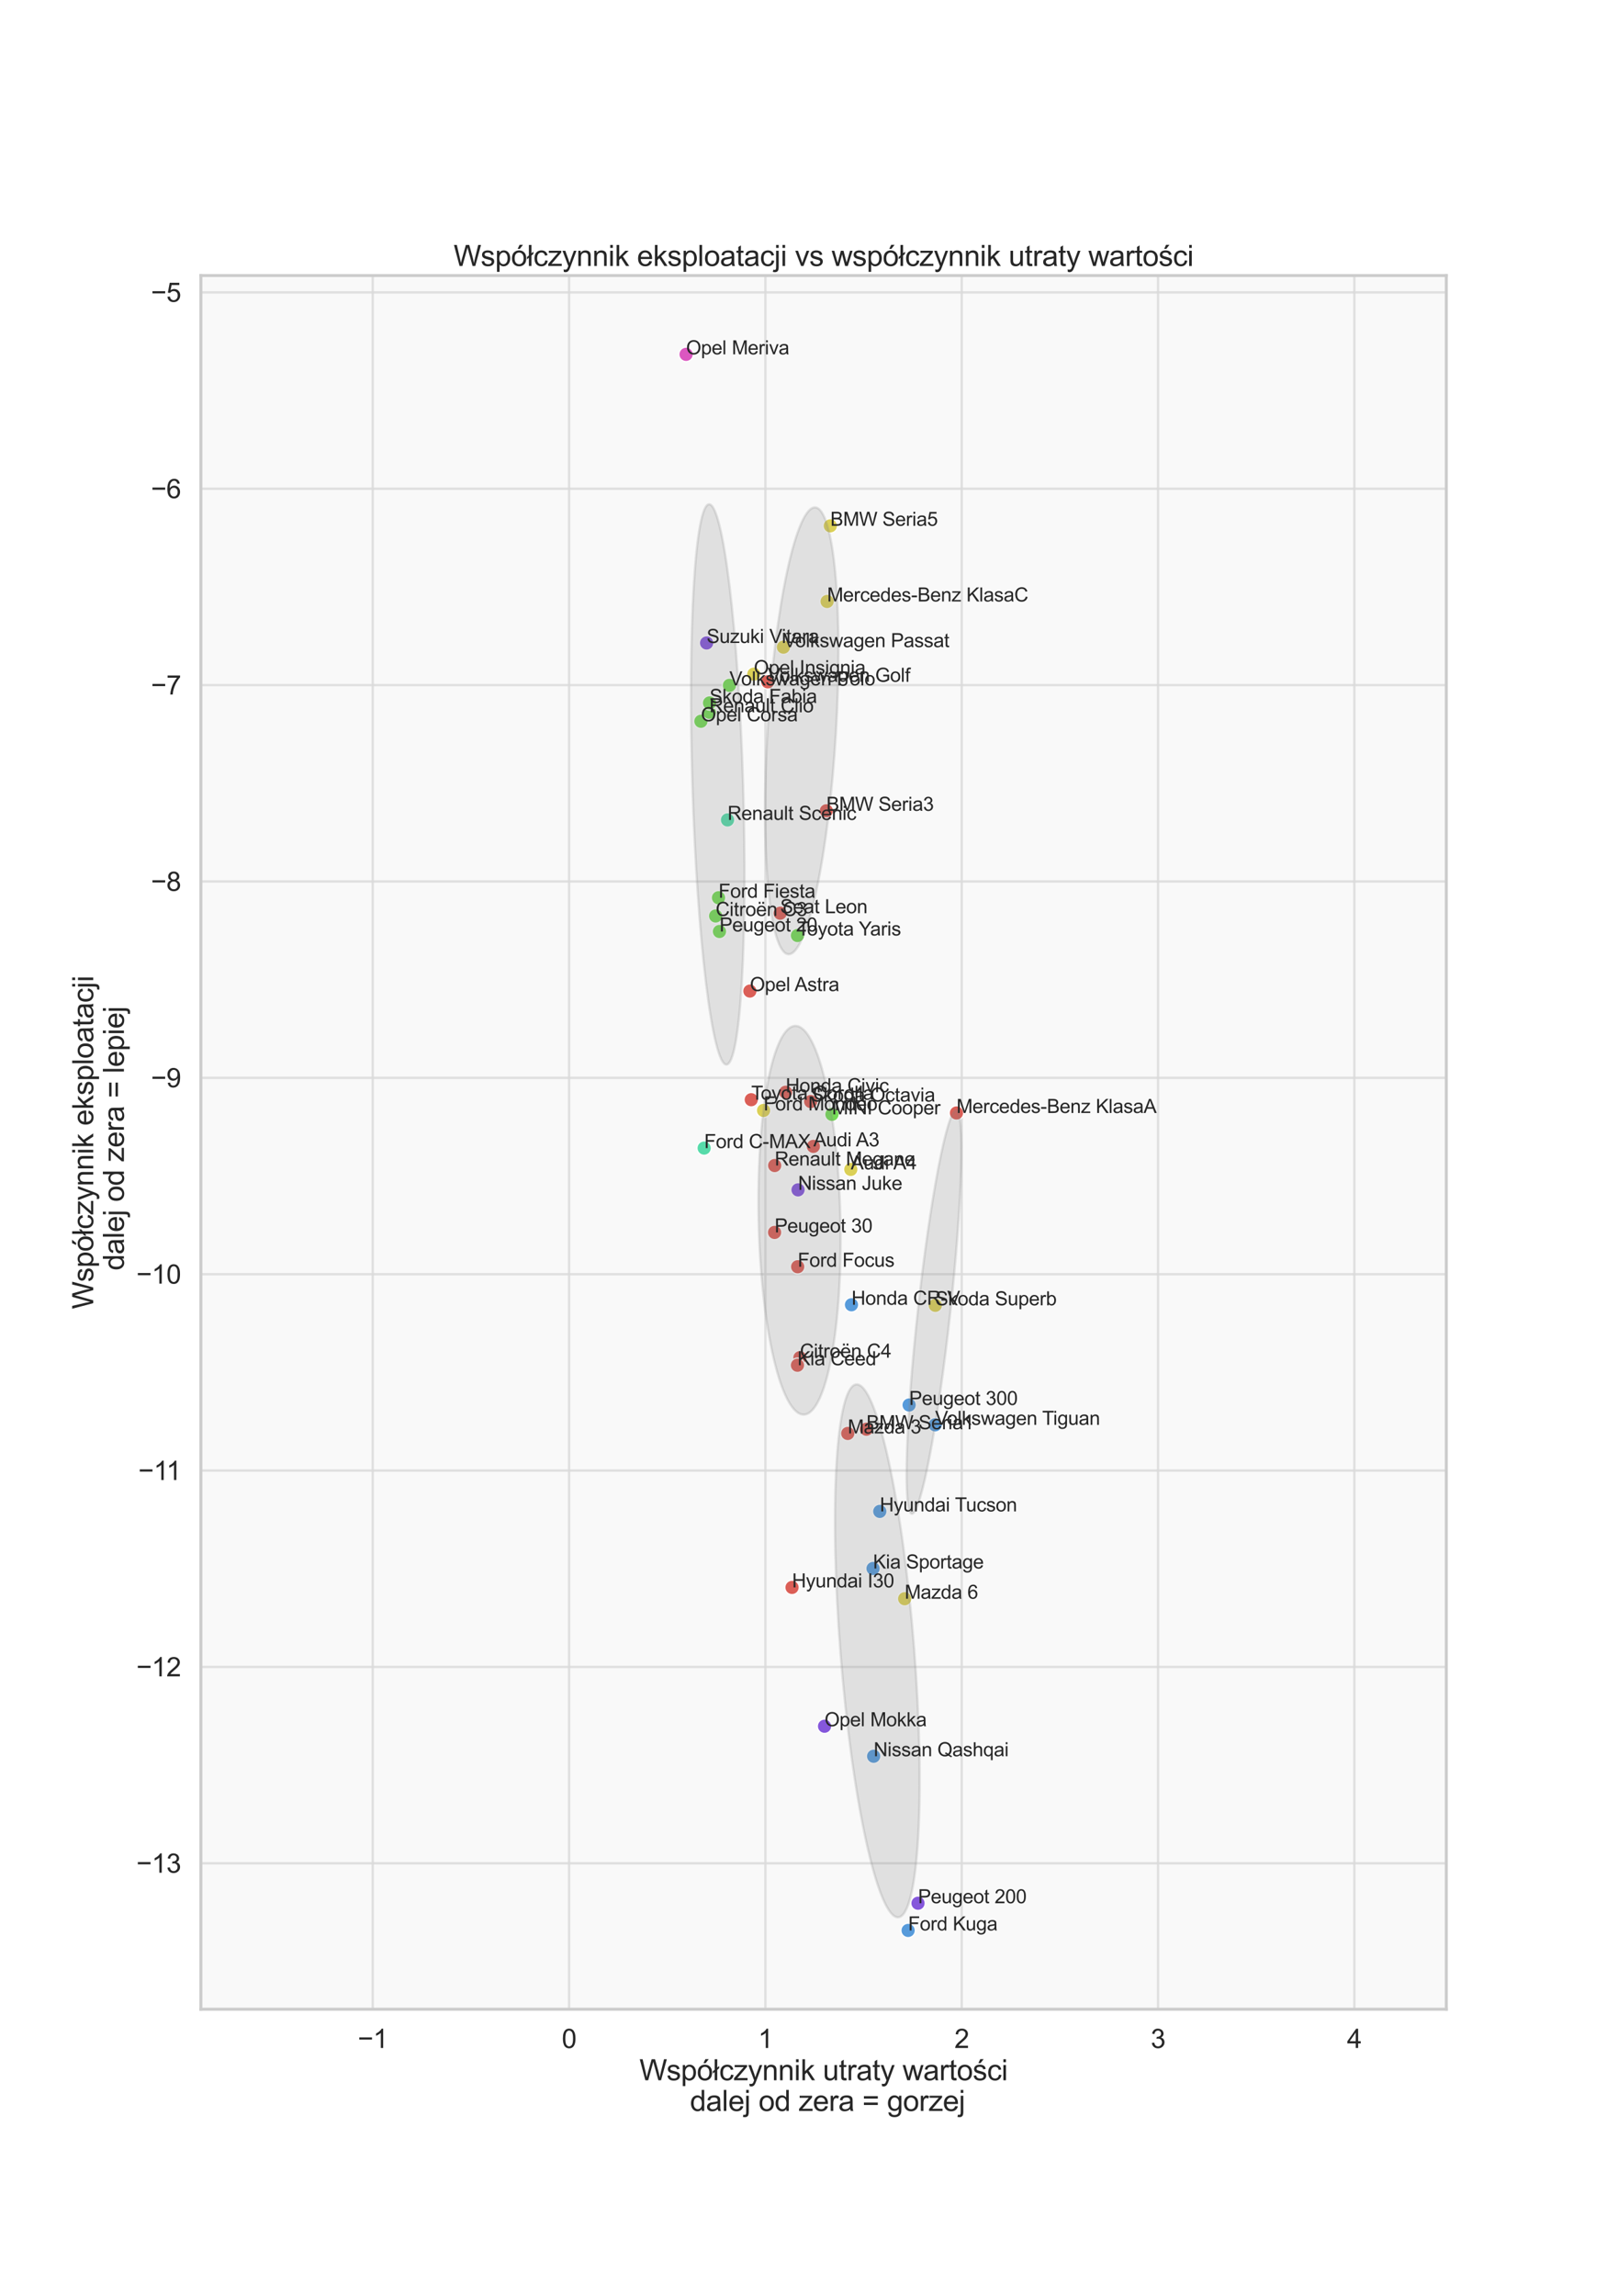 <?xml version="1.0" encoding="utf-8" standalone="no"?>
<!DOCTYPE svg PUBLIC "-//W3C//DTD SVG 1.1//EN"
  "http://www.w3.org/Graphics/SVG/1.1/DTD/svg11.dtd">
<svg xmlns:xlink="http://www.w3.org/1999/xlink" width="1008pt" height="1440pt" viewBox="0 0 1008 1440" xmlns="http://www.w3.org/2000/svg" version="1.1">
 <defs>
  <style type="text/css">*{stroke-linejoin: round; stroke-linecap: butt}</style>
 </defs>
 <g id="figure_1">
  <g id="patch_1">
   <path d="M 0 1440 
L 1008 1440 
L 1008 0 
L 0 0 
z
" style="fill: #ffffff"/>
  </g>
  <g id="axes_1">
   <g id="patch_2">
    <path d="M 126 1260 
L 907.2 1260 
L 907.2 172.8 
L 126 172.8 
z
" style="fill: #f9f9f9"/>
   </g>
   <g id="matplotlib.axis_1">
    <g id="xtick_1">
     <g id="line2d_1">
      <path d="M 233.825 1260 
L 233.825 172.8 
" clip-path="url(#pa4b176d910)" style="fill: none; stroke: #d9d9d9; stroke-opacity: 0.8; stroke-width: 1.5; stroke-linecap: round"/>
     </g>
     <g id="text_1">
      <!-- −1 -->
      <g style="fill: #262626" transform="translate(224.419 1284.31) scale(0.165 -0.165)">
       <defs>
        <path id="ArialMT-2212" d="M 3381 1997 
L 356 1997 
L 356 2522 
L 3381 2522 
L 3381 1997 
z
" transform="scale(0.016)"/>
        <path id="ArialMT-31" d="M 2384 0 
L 1822 0 
L 1822 3584 
Q 1619 3391 1289 3197 
Q 959 3003 697 2906 
L 697 3450 
Q 1169 3672 1522 3987 
Q 1875 4303 2022 4600 
L 2384 4600 
L 2384 0 
z
" transform="scale(0.016)"/>
       </defs>
       <use xlink:href="#ArialMT-2212"/>
       <use xlink:href="#ArialMT-31" x="58.398"/>
      </g>
     </g>
    </g>
    <g id="xtick_2">
     <g id="line2d_2">
      <path d="M 356.966 1260 
L 356.966 172.8 
" clip-path="url(#pa4b176d910)" style="fill: none; stroke: #d9d9d9; stroke-opacity: 0.8; stroke-width: 1.5; stroke-linecap: round"/>
     </g>
     <g id="text_2">
      <!-- 0 -->
      <g style="fill: #262626" transform="translate(352.378 1284.31) scale(0.165 -0.165)">
       <defs>
        <path id="ArialMT-30" d="M 266 2259 
Q 266 3072 433 3567 
Q 600 4063 929 4331 
Q 1259 4600 1759 4600 
Q 2128 4600 2406 4451 
Q 2684 4303 2865 4023 
Q 3047 3744 3150 3342 
Q 3253 2941 3253 2259 
Q 3253 1453 3087 958 
Q 2922 463 2592 192 
Q 2263 -78 1759 -78 
Q 1097 -78 719 397 
Q 266 969 266 2259 
z
M 844 2259 
Q 844 1131 1108 757 
Q 1372 384 1759 384 
Q 2147 384 2411 759 
Q 2675 1134 2675 2259 
Q 2675 3391 2411 3762 
Q 2147 4134 1753 4134 
Q 1366 4134 1134 3806 
Q 844 3388 844 2259 
z
" transform="scale(0.016)"/>
       </defs>
       <use xlink:href="#ArialMT-30"/>
      </g>
     </g>
    </g>
    <g id="xtick_3">
     <g id="line2d_3">
      <path d="M 480.107 1260 
L 480.107 172.8 
" clip-path="url(#pa4b176d910)" style="fill: none; stroke: #d9d9d9; stroke-opacity: 0.8; stroke-width: 1.5; stroke-linecap: round"/>
     </g>
     <g id="text_3">
      <!-- 1 -->
      <g style="fill: #262626" transform="translate(475.52 1284.31) scale(0.165 -0.165)">
       <use xlink:href="#ArialMT-31"/>
      </g>
     </g>
    </g>
    <g id="xtick_4">
     <g id="line2d_4">
      <path d="M 603.249 1260 
L 603.249 172.8 
" clip-path="url(#pa4b176d910)" style="fill: none; stroke: #d9d9d9; stroke-opacity: 0.8; stroke-width: 1.5; stroke-linecap: round"/>
     </g>
     <g id="text_4">
      <!-- 2 -->
      <g style="fill: #262626" transform="translate(598.661 1284.31) scale(0.165 -0.165)">
       <defs>
        <path id="ArialMT-32" d="M 3222 541 
L 3222 0 
L 194 0 
Q 188 203 259 391 
Q 375 700 629 1000 
Q 884 1300 1366 1694 
Q 2113 2306 2375 2664 
Q 2638 3022 2638 3341 
Q 2638 3675 2398 3904 
Q 2159 4134 1775 4134 
Q 1369 4134 1125 3890 
Q 881 3647 878 3216 
L 300 3275 
Q 359 3922 746 4261 
Q 1134 4600 1788 4600 
Q 2447 4600 2831 4234 
Q 3216 3869 3216 3328 
Q 3216 3053 3103 2787 
Q 2991 2522 2730 2228 
Q 2469 1934 1863 1422 
Q 1356 997 1212 845 
Q 1069 694 975 541 
L 3222 541 
z
" transform="scale(0.016)"/>
       </defs>
       <use xlink:href="#ArialMT-32"/>
      </g>
     </g>
    </g>
    <g id="xtick_5">
     <g id="line2d_5">
      <path d="M 726.39 1260 
L 726.39 172.8 
" clip-path="url(#pa4b176d910)" style="fill: none; stroke: #d9d9d9; stroke-opacity: 0.8; stroke-width: 1.5; stroke-linecap: round"/>
     </g>
     <g id="text_5">
      <!-- 3 -->
      <g style="fill: #262626" transform="translate(721.802 1284.31) scale(0.165 -0.165)">
       <defs>
        <path id="ArialMT-33" d="M 269 1209 
L 831 1284 
Q 928 806 1161 595 
Q 1394 384 1728 384 
Q 2125 384 2398 659 
Q 2672 934 2672 1341 
Q 2672 1728 2419 1979 
Q 2166 2231 1775 2231 
Q 1616 2231 1378 2169 
L 1441 2663 
Q 1497 2656 1531 2656 
Q 1891 2656 2178 2843 
Q 2466 3031 2466 3422 
Q 2466 3731 2256 3934 
Q 2047 4138 1716 4138 
Q 1388 4138 1169 3931 
Q 950 3725 888 3313 
L 325 3413 
Q 428 3978 793 4289 
Q 1159 4600 1703 4600 
Q 2078 4600 2393 4439 
Q 2709 4278 2876 4000 
Q 3044 3722 3044 3409 
Q 3044 3113 2884 2869 
Q 2725 2625 2413 2481 
Q 2819 2388 3044 2092 
Q 3269 1797 3269 1353 
Q 3269 753 2831 336 
Q 2394 -81 1725 -81 
Q 1122 -81 723 278 
Q 325 638 269 1209 
z
" transform="scale(0.016)"/>
       </defs>
       <use xlink:href="#ArialMT-33"/>
      </g>
     </g>
    </g>
    <g id="xtick_6">
     <g id="line2d_6">
      <path d="M 849.531 1260 
L 849.531 172.8 
" clip-path="url(#pa4b176d910)" style="fill: none; stroke: #d9d9d9; stroke-opacity: 0.8; stroke-width: 1.5; stroke-linecap: round"/>
     </g>
     <g id="text_6">
      <!-- 4 -->
      <g style="fill: #262626" transform="translate(844.943 1284.31) scale(0.165 -0.165)">
       <defs>
        <path id="ArialMT-34" d="M 2069 0 
L 2069 1097 
L 81 1097 
L 81 1613 
L 2172 4581 
L 2631 4581 
L 2631 1613 
L 3250 1613 
L 3250 1097 
L 2631 1097 
L 2631 0 
L 2069 0 
z
M 2069 1613 
L 2069 3678 
L 634 1613 
L 2069 1613 
z
" transform="scale(0.016)"/>
       </defs>
       <use xlink:href="#ArialMT-34"/>
      </g>
     </g>
    </g>
    <g id="text_7">
     <!-- Współczynnik utraty wartości -->
     <g style="fill: #262626" transform="translate(401.072 1304.544) scale(0.18 -0.18)">
      <defs>
       <path id="ArialMT-57" d="M 1294 0 
L 78 4581 
L 700 4581 
L 1397 1578 
Q 1509 1106 1591 641 
Q 1766 1375 1797 1488 
L 2669 4581 
L 3400 4581 
L 4056 2263 
Q 4303 1400 4413 641 
Q 4500 1075 4641 1638 
L 5359 4581 
L 5969 4581 
L 4713 0 
L 4128 0 
L 3163 3491 
Q 3041 3928 3019 4028 
Q 2947 3713 2884 3491 
L 1913 0 
L 1294 0 
z
" transform="scale(0.016)"/>
       <path id="ArialMT-73" d="M 197 991 
L 753 1078 
Q 800 744 1014 566 
Q 1228 388 1613 388 
Q 2000 388 2187 545 
Q 2375 703 2375 916 
Q 2375 1106 2209 1216 
Q 2094 1291 1634 1406 
Q 1016 1563 777 1677 
Q 538 1791 414 1992 
Q 291 2194 291 2438 
Q 291 2659 392 2848 
Q 494 3038 669 3163 
Q 800 3259 1026 3326 
Q 1253 3394 1513 3394 
Q 1903 3394 2198 3281 
Q 2494 3169 2634 2976 
Q 2775 2784 2828 2463 
L 2278 2388 
Q 2241 2644 2061 2787 
Q 1881 2931 1553 2931 
Q 1166 2931 1000 2803 
Q 834 2675 834 2503 
Q 834 2394 903 2306 
Q 972 2216 1119 2156 
Q 1203 2125 1616 2013 
Q 2213 1853 2448 1751 
Q 2684 1650 2818 1456 
Q 2953 1263 2953 975 
Q 2953 694 2789 445 
Q 2625 197 2315 61 
Q 2006 -75 1616 -75 
Q 969 -75 630 194 
Q 291 463 197 991 
z
" transform="scale(0.016)"/>
       <path id="ArialMT-70" d="M 422 -1272 
L 422 3319 
L 934 3319 
L 934 2888 
Q 1116 3141 1344 3267 
Q 1572 3394 1897 3394 
Q 2322 3394 2647 3175 
Q 2972 2956 3137 2557 
Q 3303 2159 3303 1684 
Q 3303 1175 3120 767 
Q 2938 359 2589 142 
Q 2241 -75 1856 -75 
Q 1575 -75 1351 44 
Q 1128 163 984 344 
L 984 -1272 
L 422 -1272 
z
M 931 1641 
Q 931 1000 1190 694 
Q 1450 388 1819 388 
Q 2194 388 2461 705 
Q 2728 1022 2728 1688 
Q 2728 2322 2467 2637 
Q 2206 2953 1844 2953 
Q 1484 2953 1207 2617 
Q 931 2281 931 1641 
z
" transform="scale(0.016)"/>
       <path id="ArialMT-f3" d="M 213 1659 
Q 213 2581 725 3025 
Q 1153 3394 1769 3394 
Q 2453 3394 2887 2945 
Q 3322 2497 3322 1706 
Q 3322 1066 3130 698 
Q 2938 331 2570 128 
Q 2203 -75 1769 -75 
Q 1072 -75 642 372 
Q 213 819 213 1659 
z
M 791 1659 
Q 791 1022 1069 705 
Q 1347 388 1769 388 
Q 2188 388 2466 706 
Q 2744 1025 2744 1678 
Q 2744 2294 2464 2611 
Q 2184 2928 1769 2928 
Q 1347 2928 1069 2612 
Q 791 2297 791 1659 
z
M 1454 3731 
L 1869 4606 
L 2607 4606 
L 1919 3731 
L 1454 3731 
z
" transform="scale(0.016)"/>
       <path id="ArialMT-142" d="M 416 1794 
L 9 1450 
L 9 1944 
L 416 2288 
L 416 4581 
L 975 4581 
L 975 2763 
L 1397 3122 
L 1397 2631 
L 975 2272 
L 975 0 
L 416 0 
L 416 1794 
z
" transform="scale(0.016)"/>
       <path id="ArialMT-63" d="M 2588 1216 
L 3141 1144 
Q 3050 572 2676 248 
Q 2303 -75 1759 -75 
Q 1078 -75 664 370 
Q 250 816 250 1647 
Q 250 2184 428 2587 
Q 606 2991 970 3192 
Q 1334 3394 1763 3394 
Q 2303 3394 2647 3120 
Q 2991 2847 3088 2344 
L 2541 2259 
Q 2463 2594 2264 2762 
Q 2066 2931 1784 2931 
Q 1359 2931 1093 2626 
Q 828 2322 828 1663 
Q 828 994 1084 691 
Q 1341 388 1753 388 
Q 2084 388 2306 591 
Q 2528 794 2588 1216 
z
" transform="scale(0.016)"/>
       <path id="ArialMT-7a" d="M 125 0 
L 125 456 
L 2238 2881 
Q 1878 2863 1603 2863 
L 250 2863 
L 250 3319 
L 2963 3319 
L 2963 2947 
L 1166 841 
L 819 456 
Q 1197 484 1528 484 
L 3063 484 
L 3063 0 
L 125 0 
z
" transform="scale(0.016)"/>
       <path id="ArialMT-79" d="M 397 -1278 
L 334 -750 
Q 519 -800 656 -800 
Q 844 -800 956 -737 
Q 1069 -675 1141 -563 
Q 1194 -478 1313 -144 
Q 1328 -97 1363 -6 
L 103 3319 
L 709 3319 
L 1400 1397 
Q 1534 1031 1641 628 
Q 1738 1016 1872 1384 
L 2581 3319 
L 3144 3319 
L 1881 -56 
Q 1678 -603 1566 -809 
Q 1416 -1088 1222 -1217 
Q 1028 -1347 759 -1347 
Q 597 -1347 397 -1278 
z
" transform="scale(0.016)"/>
       <path id="ArialMT-6e" d="M 422 0 
L 422 3319 
L 928 3319 
L 928 2847 
Q 1294 3394 1984 3394 
Q 2284 3394 2536 3286 
Q 2788 3178 2913 3003 
Q 3038 2828 3088 2588 
Q 3119 2431 3119 2041 
L 3119 0 
L 2556 0 
L 2556 2019 
Q 2556 2363 2490 2533 
Q 2425 2703 2258 2804 
Q 2091 2906 1866 2906 
Q 1506 2906 1245 2678 
Q 984 2450 984 1813 
L 984 0 
L 422 0 
z
" transform="scale(0.016)"/>
       <path id="ArialMT-69" d="M 425 3934 
L 425 4581 
L 988 4581 
L 988 3934 
L 425 3934 
z
M 425 0 
L 425 3319 
L 988 3319 
L 988 0 
L 425 0 
z
" transform="scale(0.016)"/>
       <path id="ArialMT-6b" d="M 425 0 
L 425 4581 
L 988 4581 
L 988 1969 
L 2319 3319 
L 3047 3319 
L 1778 2088 
L 3175 0 
L 2481 0 
L 1384 1697 
L 988 1316 
L 988 0 
L 425 0 
z
" transform="scale(0.016)"/>
       <path id="ArialMT-20" transform="scale(0.016)"/>
       <path id="ArialMT-75" d="M 2597 0 
L 2597 488 
Q 2209 -75 1544 -75 
Q 1250 -75 995 37 
Q 741 150 617 320 
Q 494 491 444 738 
Q 409 903 409 1263 
L 409 3319 
L 972 3319 
L 972 1478 
Q 972 1038 1006 884 
Q 1059 663 1231 536 
Q 1403 409 1656 409 
Q 1909 409 2131 539 
Q 2353 669 2445 892 
Q 2538 1116 2538 1541 
L 2538 3319 
L 3100 3319 
L 3100 0 
L 2597 0 
z
" transform="scale(0.016)"/>
       <path id="ArialMT-74" d="M 1650 503 
L 1731 6 
Q 1494 -44 1306 -44 
Q 1000 -44 831 53 
Q 663 150 594 308 
Q 525 466 525 972 
L 525 2881 
L 113 2881 
L 113 3319 
L 525 3319 
L 525 4141 
L 1084 4478 
L 1084 3319 
L 1650 3319 
L 1650 2881 
L 1084 2881 
L 1084 941 
Q 1084 700 1114 631 
Q 1144 563 1211 522 
Q 1278 481 1403 481 
Q 1497 481 1650 503 
z
" transform="scale(0.016)"/>
       <path id="ArialMT-72" d="M 416 0 
L 416 3319 
L 922 3319 
L 922 2816 
Q 1116 3169 1280 3281 
Q 1444 3394 1641 3394 
Q 1925 3394 2219 3213 
L 2025 2691 
Q 1819 2813 1613 2813 
Q 1428 2813 1281 2702 
Q 1134 2591 1072 2394 
Q 978 2094 978 1738 
L 978 0 
L 416 0 
z
" transform="scale(0.016)"/>
       <path id="ArialMT-61" d="M 2588 409 
Q 2275 144 1986 34 
Q 1697 -75 1366 -75 
Q 819 -75 525 192 
Q 231 459 231 875 
Q 231 1119 342 1320 
Q 453 1522 633 1644 
Q 813 1766 1038 1828 
Q 1203 1872 1538 1913 
Q 2219 1994 2541 2106 
Q 2544 2222 2544 2253 
Q 2544 2597 2384 2738 
Q 2169 2928 1744 2928 
Q 1347 2928 1158 2789 
Q 969 2650 878 2297 
L 328 2372 
Q 403 2725 575 2942 
Q 747 3159 1072 3276 
Q 1397 3394 1825 3394 
Q 2250 3394 2515 3294 
Q 2781 3194 2906 3042 
Q 3031 2891 3081 2659 
Q 3109 2516 3109 2141 
L 3109 1391 
Q 3109 606 3145 398 
Q 3181 191 3288 0 
L 2700 0 
Q 2613 175 2588 409 
z
M 2541 1666 
Q 2234 1541 1622 1453 
Q 1275 1403 1131 1340 
Q 988 1278 909 1158 
Q 831 1038 831 891 
Q 831 666 1001 516 
Q 1172 366 1500 366 
Q 1825 366 2078 508 
Q 2331 650 2450 897 
Q 2541 1088 2541 1459 
L 2541 1666 
z
" transform="scale(0.016)"/>
       <path id="ArialMT-77" d="M 1034 0 
L 19 3319 
L 600 3319 
L 1128 1403 
L 1325 691 
Q 1338 744 1497 1375 
L 2025 3319 
L 2603 3319 
L 3100 1394 
L 3266 759 
L 3456 1400 
L 4025 3319 
L 4572 3319 
L 3534 0 
L 2950 0 
L 2422 1988 
L 2294 2553 
L 1622 0 
L 1034 0 
z
" transform="scale(0.016)"/>
       <path id="ArialMT-6f" d="M 213 1659 
Q 213 2581 725 3025 
Q 1153 3394 1769 3394 
Q 2453 3394 2887 2945 
Q 3322 2497 3322 1706 
Q 3322 1066 3130 698 
Q 2938 331 2570 128 
Q 2203 -75 1769 -75 
Q 1072 -75 642 372 
Q 213 819 213 1659 
z
M 791 1659 
Q 791 1022 1069 705 
Q 1347 388 1769 388 
Q 2188 388 2466 706 
Q 2744 1025 2744 1678 
Q 2744 2294 2464 2611 
Q 2184 2928 1769 2928 
Q 1347 2928 1069 2612 
Q 791 2297 791 1659 
z
" transform="scale(0.016)"/>
       <path id="ArialMT-15b" d="M 197 991 
L 753 1078 
Q 800 744 1014 566 
Q 1228 388 1613 388 
Q 2000 388 2187 545 
Q 2375 703 2375 916 
Q 2375 1106 2209 1216 
Q 2094 1291 1634 1406 
Q 1016 1563 777 1677 
Q 538 1791 414 1992 
Q 291 2194 291 2438 
Q 291 2659 392 2848 
Q 494 3038 669 3163 
Q 800 3259 1026 3326 
Q 1253 3394 1513 3394 
Q 1903 3394 2198 3281 
Q 2494 3169 2634 2976 
Q 2775 2784 2828 2463 
L 2278 2388 
Q 2241 2644 2061 2787 
Q 1881 2931 1553 2931 
Q 1166 2931 1000 2803 
Q 834 2675 834 2503 
Q 834 2394 903 2306 
Q 972 2216 1119 2156 
Q 1203 2125 1616 2013 
Q 2213 1853 2448 1751 
Q 2684 1650 2818 1456 
Q 2953 1263 2953 975 
Q 2953 694 2789 445 
Q 2625 197 2315 61 
Q 2006 -75 1616 -75 
Q 969 -75 630 194 
Q 291 463 197 991 
z
M 1230 3731 
L 1645 4606 
L 2383 4606 
L 1695 3731 
L 1230 3731 
z
" transform="scale(0.016)"/>
      </defs>
      <use xlink:href="#ArialMT-57"/>
      <use xlink:href="#ArialMT-73" x="94.385"/>
      <use xlink:href="#ArialMT-70" x="144.385"/>
      <use xlink:href="#ArialMT-f3" x="200"/>
      <use xlink:href="#ArialMT-142" x="255.615"/>
      <use xlink:href="#ArialMT-63" x="277.832"/>
      <use xlink:href="#ArialMT-7a" x="327.832"/>
      <use xlink:href="#ArialMT-79" x="377.832"/>
      <use xlink:href="#ArialMT-6e" x="427.832"/>
      <use xlink:href="#ArialMT-6e" x="483.447"/>
      <use xlink:href="#ArialMT-69" x="539.062"/>
      <use xlink:href="#ArialMT-6b" x="561.279"/>
      <use xlink:href="#ArialMT-20" x="611.279"/>
      <use xlink:href="#ArialMT-75" x="639.062"/>
      <use xlink:href="#ArialMT-74" x="694.678"/>
      <use xlink:href="#ArialMT-72" x="722.461"/>
      <use xlink:href="#ArialMT-61" x="755.762"/>
      <use xlink:href="#ArialMT-74" x="811.377"/>
      <use xlink:href="#ArialMT-79" x="839.16"/>
      <use xlink:href="#ArialMT-20" x="889.16"/>
      <use xlink:href="#ArialMT-77" x="916.943"/>
      <use xlink:href="#ArialMT-61" x="989.16"/>
      <use xlink:href="#ArialMT-72" x="1044.775"/>
      <use xlink:href="#ArialMT-74" x="1078.076"/>
      <use xlink:href="#ArialMT-6f" x="1105.859"/>
      <use xlink:href="#ArialMT-15b" x="1161.475"/>
      <use xlink:href="#ArialMT-63" x="1211.475"/>
      <use xlink:href="#ArialMT-69" x="1261.475"/>
     </g>
     <!--  dalej od zera = gorzej -->
     <g style="fill: #262626" transform="translate(427.801 1323.793) scale(0.18 -0.18)">
      <defs>
       <path id="ArialMT-64" d="M 2575 0 
L 2575 419 
Q 2259 -75 1647 -75 
Q 1250 -75 917 144 
Q 584 363 401 755 
Q 219 1147 219 1656 
Q 219 2153 384 2558 
Q 550 2963 881 3178 
Q 1213 3394 1622 3394 
Q 1922 3394 2156 3267 
Q 2391 3141 2538 2938 
L 2538 4581 
L 3097 4581 
L 3097 0 
L 2575 0 
z
M 797 1656 
Q 797 1019 1065 703 
Q 1334 388 1700 388 
Q 2069 388 2326 689 
Q 2584 991 2584 1609 
Q 2584 2291 2321 2609 
Q 2059 2928 1675 2928 
Q 1300 2928 1048 2622 
Q 797 2316 797 1656 
z
" transform="scale(0.016)"/>
       <path id="ArialMT-6c" d="M 409 0 
L 409 4581 
L 972 4581 
L 972 0 
L 409 0 
z
" transform="scale(0.016)"/>
       <path id="ArialMT-65" d="M 2694 1069 
L 3275 997 
Q 3138 488 2766 206 
Q 2394 -75 1816 -75 
Q 1088 -75 661 373 
Q 234 822 234 1631 
Q 234 2469 665 2931 
Q 1097 3394 1784 3394 
Q 2450 3394 2872 2941 
Q 3294 2488 3294 1666 
Q 3294 1616 3291 1516 
L 816 1516 
Q 847 969 1125 678 
Q 1403 388 1819 388 
Q 2128 388 2347 550 
Q 2566 713 2694 1069 
z
M 847 1978 
L 2700 1978 
Q 2663 2397 2488 2606 
Q 2219 2931 1791 2931 
Q 1403 2931 1139 2672 
Q 875 2413 847 1978 
z
" transform="scale(0.016)"/>
       <path id="ArialMT-6a" d="M 419 3928 
L 419 4581 
L 981 4581 
L 981 3928 
L 419 3928 
z
M -294 -1288 
L -188 -809 
Q -19 -853 78 -853 
Q 250 -853 334 -739 
Q 419 -625 419 -169 
L 419 3319 
L 981 3319 
L 981 -181 
Q 981 -794 822 -1034 
Q 619 -1347 147 -1347 
Q -81 -1347 -294 -1288 
z
" transform="scale(0.016)"/>
       <path id="ArialMT-3d" d="M 3381 2694 
L 356 2694 
L 356 3219 
L 3381 3219 
L 3381 2694 
z
M 3381 1303 
L 356 1303 
L 356 1828 
L 3381 1828 
L 3381 1303 
z
" transform="scale(0.016)"/>
       <path id="ArialMT-67" d="M 319 -275 
L 866 -356 
Q 900 -609 1056 -725 
Q 1266 -881 1628 -881 
Q 2019 -881 2231 -725 
Q 2444 -569 2519 -288 
Q 2563 -116 2559 434 
Q 2191 0 1641 0 
Q 956 0 581 494 
Q 206 988 206 1678 
Q 206 2153 378 2554 
Q 550 2956 876 3175 
Q 1203 3394 1644 3394 
Q 2231 3394 2613 2919 
L 2613 3319 
L 3131 3319 
L 3131 450 
Q 3131 -325 2973 -648 
Q 2816 -972 2473 -1159 
Q 2131 -1347 1631 -1347 
Q 1038 -1347 672 -1080 
Q 306 -813 319 -275 
z
M 784 1719 
Q 784 1066 1043 766 
Q 1303 466 1694 466 
Q 2081 466 2343 764 
Q 2606 1063 2606 1700 
Q 2606 2309 2336 2618 
Q 2066 2928 1684 2928 
Q 1309 2928 1046 2623 
Q 784 2319 784 1719 
z
" transform="scale(0.016)"/>
      </defs>
      <use xlink:href="#ArialMT-20"/>
      <use xlink:href="#ArialMT-64" x="27.783"/>
      <use xlink:href="#ArialMT-61" x="83.398"/>
      <use xlink:href="#ArialMT-6c" x="139.014"/>
      <use xlink:href="#ArialMT-65" x="161.23"/>
      <use xlink:href="#ArialMT-6a" x="216.846"/>
      <use xlink:href="#ArialMT-20" x="239.062"/>
      <use xlink:href="#ArialMT-6f" x="266.846"/>
      <use xlink:href="#ArialMT-64" x="322.461"/>
      <use xlink:href="#ArialMT-20" x="378.076"/>
      <use xlink:href="#ArialMT-7a" x="405.859"/>
      <use xlink:href="#ArialMT-65" x="455.859"/>
      <use xlink:href="#ArialMT-72" x="511.475"/>
      <use xlink:href="#ArialMT-61" x="544.775"/>
      <use xlink:href="#ArialMT-20" x="600.391"/>
      <use xlink:href="#ArialMT-3d" x="628.174"/>
      <use xlink:href="#ArialMT-20" x="686.572"/>
      <use xlink:href="#ArialMT-67" x="714.355"/>
      <use xlink:href="#ArialMT-6f" x="769.971"/>
      <use xlink:href="#ArialMT-72" x="825.586"/>
      <use xlink:href="#ArialMT-7a" x="858.887"/>
      <use xlink:href="#ArialMT-65" x="908.887"/>
      <use xlink:href="#ArialMT-6a" x="964.502"/>
     </g>
    </g>
   </g>
   <g id="matplotlib.axis_2">
    <g id="ytick_1">
     <g id="line2d_7">
      <path d="M 126 1168.483 
L 907.2 1168.483 
" clip-path="url(#pa4b176d910)" style="fill: none; stroke: #d9d9d9; stroke-opacity: 0.8; stroke-width: 1.5; stroke-linecap: round"/>
     </g>
     <g id="text_8">
      <!-- −13 -->
      <g style="fill: #262626" transform="translate(85.512 1174.388) scale(0.165 -0.165)">
       <use xlink:href="#ArialMT-2212"/>
       <use xlink:href="#ArialMT-31" x="58.398"/>
       <use xlink:href="#ArialMT-33" x="114.014"/>
      </g>
     </g>
    </g>
    <g id="ytick_2">
     <g id="line2d_8">
      <path d="M 126 1045.342 
L 907.2 1045.342 
" clip-path="url(#pa4b176d910)" style="fill: none; stroke: #d9d9d9; stroke-opacity: 0.8; stroke-width: 1.5; stroke-linecap: round"/>
     </g>
     <g id="text_9">
      <!-- −12 -->
      <g style="fill: #262626" transform="translate(85.512 1051.247) scale(0.165 -0.165)">
       <use xlink:href="#ArialMT-2212"/>
       <use xlink:href="#ArialMT-31" x="58.398"/>
       <use xlink:href="#ArialMT-32" x="114.014"/>
      </g>
     </g>
    </g>
    <g id="ytick_3">
     <g id="line2d_9">
      <path d="M 126 922.201 
L 907.2 922.201 
" clip-path="url(#pa4b176d910)" style="fill: none; stroke: #d9d9d9; stroke-opacity: 0.8; stroke-width: 1.5; stroke-linecap: round"/>
     </g>
     <g id="text_10">
      <!-- −11 -->
      <g style="fill: #262626" transform="translate(86.729 928.106) scale(0.165 -0.165)">
       <use xlink:href="#ArialMT-2212"/>
       <use xlink:href="#ArialMT-31" x="58.398"/>
       <use xlink:href="#ArialMT-31" x="106.639"/>
      </g>
     </g>
    </g>
    <g id="ytick_4">
     <g id="line2d_10">
      <path d="M 126 799.059 
L 907.2 799.059 
" clip-path="url(#pa4b176d910)" style="fill: none; stroke: #d9d9d9; stroke-opacity: 0.8; stroke-width: 1.5; stroke-linecap: round"/>
     </g>
     <g id="text_11">
      <!-- −10 -->
      <g style="fill: #262626" transform="translate(85.512 804.965) scale(0.165 -0.165)">
       <use xlink:href="#ArialMT-2212"/>
       <use xlink:href="#ArialMT-31" x="58.398"/>
       <use xlink:href="#ArialMT-30" x="114.014"/>
      </g>
     </g>
    </g>
    <g id="ytick_5">
     <g id="line2d_11">
      <path d="M 126 675.918 
L 907.2 675.918 
" clip-path="url(#pa4b176d910)" style="fill: none; stroke: #d9d9d9; stroke-opacity: 0.8; stroke-width: 1.5; stroke-linecap: round"/>
     </g>
     <g id="text_12">
      <!-- −9 -->
      <g style="fill: #262626" transform="translate(94.687 681.823) scale(0.165 -0.165)">
       <defs>
        <path id="ArialMT-39" d="M 350 1059 
L 891 1109 
Q 959 728 1153 556 
Q 1347 384 1650 384 
Q 1909 384 2104 503 
Q 2300 622 2425 820 
Q 2550 1019 2634 1356 
Q 2719 1694 2719 2044 
Q 2719 2081 2716 2156 
Q 2547 1888 2255 1720 
Q 1963 1553 1622 1553 
Q 1053 1553 659 1965 
Q 266 2378 266 3053 
Q 266 3750 677 4175 
Q 1088 4600 1706 4600 
Q 2153 4600 2523 4359 
Q 2894 4119 3086 3673 
Q 3278 3228 3278 2384 
Q 3278 1506 3087 986 
Q 2897 466 2520 194 
Q 2144 -78 1638 -78 
Q 1100 -78 759 220 
Q 419 519 350 1059 
z
M 2653 3081 
Q 2653 3566 2395 3850 
Q 2138 4134 1775 4134 
Q 1400 4134 1122 3828 
Q 844 3522 844 3034 
Q 844 2597 1108 2323 
Q 1372 2050 1759 2050 
Q 2150 2050 2401 2323 
Q 2653 2597 2653 3081 
z
" transform="scale(0.016)"/>
       </defs>
       <use xlink:href="#ArialMT-2212"/>
       <use xlink:href="#ArialMT-39" x="58.398"/>
      </g>
     </g>
    </g>
    <g id="ytick_6">
     <g id="line2d_12">
      <path d="M 126 552.777 
L 907.2 552.777 
" clip-path="url(#pa4b176d910)" style="fill: none; stroke: #d9d9d9; stroke-opacity: 0.8; stroke-width: 1.5; stroke-linecap: round"/>
     </g>
     <g id="text_13">
      <!-- −8 -->
      <g style="fill: #262626" transform="translate(94.687 558.682) scale(0.165 -0.165)">
       <defs>
        <path id="ArialMT-38" d="M 1131 2484 
Q 781 2613 612 2850 
Q 444 3088 444 3419 
Q 444 3919 803 4259 
Q 1163 4600 1759 4600 
Q 2359 4600 2725 4251 
Q 3091 3903 3091 3403 
Q 3091 3084 2923 2848 
Q 2756 2613 2416 2484 
Q 2838 2347 3058 2040 
Q 3278 1734 3278 1309 
Q 3278 722 2862 322 
Q 2447 -78 1769 -78 
Q 1091 -78 675 323 
Q 259 725 259 1325 
Q 259 1772 486 2073 
Q 713 2375 1131 2484 
z
M 1019 3438 
Q 1019 3113 1228 2906 
Q 1438 2700 1772 2700 
Q 2097 2700 2305 2904 
Q 2513 3109 2513 3406 
Q 2513 3716 2298 3927 
Q 2084 4138 1766 4138 
Q 1444 4138 1231 3931 
Q 1019 3725 1019 3438 
z
M 838 1322 
Q 838 1081 952 856 
Q 1066 631 1291 507 
Q 1516 384 1775 384 
Q 2178 384 2440 643 
Q 2703 903 2703 1303 
Q 2703 1709 2433 1975 
Q 2163 2241 1756 2241 
Q 1359 2241 1098 1978 
Q 838 1716 838 1322 
z
" transform="scale(0.016)"/>
       </defs>
       <use xlink:href="#ArialMT-2212"/>
       <use xlink:href="#ArialMT-38" x="58.398"/>
      </g>
     </g>
    </g>
    <g id="ytick_7">
     <g id="line2d_13">
      <path d="M 126 429.636 
L 907.2 429.636 
" clip-path="url(#pa4b176d910)" style="fill: none; stroke: #d9d9d9; stroke-opacity: 0.8; stroke-width: 1.5; stroke-linecap: round"/>
     </g>
     <g id="text_14">
      <!-- −7 -->
      <g style="fill: #262626" transform="translate(94.687 435.541) scale(0.165 -0.165)">
       <defs>
        <path id="ArialMT-37" d="M 303 3981 
L 303 4522 
L 3269 4522 
L 3269 4084 
Q 2831 3619 2401 2847 
Q 1972 2075 1738 1259 
Q 1569 684 1522 0 
L 944 0 
Q 953 541 1156 1306 
Q 1359 2072 1739 2783 
Q 2119 3494 2547 3981 
L 303 3981 
z
" transform="scale(0.016)"/>
       </defs>
       <use xlink:href="#ArialMT-2212"/>
       <use xlink:href="#ArialMT-37" x="58.398"/>
      </g>
     </g>
    </g>
    <g id="ytick_8">
     <g id="line2d_14">
      <path d="M 126 306.494 
L 907.2 306.494 
" clip-path="url(#pa4b176d910)" style="fill: none; stroke: #d9d9d9; stroke-opacity: 0.8; stroke-width: 1.5; stroke-linecap: round"/>
     </g>
     <g id="text_15">
      <!-- −6 -->
      <g style="fill: #262626" transform="translate(94.687 312.4) scale(0.165 -0.165)">
       <defs>
        <path id="ArialMT-36" d="M 3184 3459 
L 2625 3416 
Q 2550 3747 2413 3897 
Q 2184 4138 1850 4138 
Q 1581 4138 1378 3988 
Q 1113 3794 959 3422 
Q 806 3050 800 2363 
Q 1003 2672 1297 2822 
Q 1591 2972 1913 2972 
Q 2475 2972 2870 2558 
Q 3266 2144 3266 1488 
Q 3266 1056 3080 686 
Q 2894 316 2569 119 
Q 2244 -78 1831 -78 
Q 1128 -78 684 439 
Q 241 956 241 2144 
Q 241 3472 731 4075 
Q 1159 4600 1884 4600 
Q 2425 4600 2770 4297 
Q 3116 3994 3184 3459 
z
M 888 1484 
Q 888 1194 1011 928 
Q 1134 663 1356 523 
Q 1578 384 1822 384 
Q 2178 384 2434 671 
Q 2691 959 2691 1453 
Q 2691 1928 2437 2201 
Q 2184 2475 1800 2475 
Q 1419 2475 1153 2201 
Q 888 1928 888 1484 
z
" transform="scale(0.016)"/>
       </defs>
       <use xlink:href="#ArialMT-2212"/>
       <use xlink:href="#ArialMT-36" x="58.398"/>
      </g>
     </g>
    </g>
    <g id="ytick_9">
     <g id="line2d_15">
      <path d="M 126 183.353 
L 907.2 183.353 
" clip-path="url(#pa4b176d910)" style="fill: none; stroke: #d9d9d9; stroke-opacity: 0.8; stroke-width: 1.5; stroke-linecap: round"/>
     </g>
     <g id="text_16">
      <!-- −5 -->
      <g style="fill: #262626" transform="translate(94.687 189.258) scale(0.165 -0.165)">
       <defs>
        <path id="ArialMT-35" d="M 266 1200 
L 856 1250 
Q 922 819 1161 601 
Q 1400 384 1738 384 
Q 2144 384 2425 690 
Q 2706 997 2706 1503 
Q 2706 1984 2436 2262 
Q 2166 2541 1728 2541 
Q 1456 2541 1237 2417 
Q 1019 2294 894 2097 
L 366 2166 
L 809 4519 
L 3088 4519 
L 3088 3981 
L 1259 3981 
L 1013 2750 
Q 1425 3038 1878 3038 
Q 2478 3038 2890 2622 
Q 3303 2206 3303 1553 
Q 3303 931 2941 478 
Q 2500 -78 1738 -78 
Q 1113 -78 717 272 
Q 322 622 266 1200 
z
" transform="scale(0.016)"/>
       </defs>
       <use xlink:href="#ArialMT-2212"/>
       <use xlink:href="#ArialMT-35" x="58.398"/>
      </g>
     </g>
    </g>
    <g id="text_17">
     <!-- Współczynnik eksploatacji -->
     <g style="fill: #262626" transform="translate(58.474 820.938) rotate(-90) scale(0.18 -0.18)">
      <use xlink:href="#ArialMT-57"/>
      <use xlink:href="#ArialMT-73" x="94.385"/>
      <use xlink:href="#ArialMT-70" x="144.385"/>
      <use xlink:href="#ArialMT-f3" x="200"/>
      <use xlink:href="#ArialMT-142" x="255.615"/>
      <use xlink:href="#ArialMT-63" x="277.832"/>
      <use xlink:href="#ArialMT-7a" x="327.832"/>
      <use xlink:href="#ArialMT-79" x="377.832"/>
      <use xlink:href="#ArialMT-6e" x="427.832"/>
      <use xlink:href="#ArialMT-6e" x="483.447"/>
      <use xlink:href="#ArialMT-69" x="539.062"/>
      <use xlink:href="#ArialMT-6b" x="561.279"/>
      <use xlink:href="#ArialMT-20" x="611.279"/>
      <use xlink:href="#ArialMT-65" x="639.062"/>
      <use xlink:href="#ArialMT-6b" x="694.678"/>
      <use xlink:href="#ArialMT-73" x="744.678"/>
      <use xlink:href="#ArialMT-70" x="794.678"/>
      <use xlink:href="#ArialMT-6c" x="850.293"/>
      <use xlink:href="#ArialMT-6f" x="872.51"/>
      <use xlink:href="#ArialMT-61" x="928.125"/>
      <use xlink:href="#ArialMT-74" x="983.74"/>
      <use xlink:href="#ArialMT-61" x="1011.523"/>
      <use xlink:href="#ArialMT-63" x="1067.139"/>
      <use xlink:href="#ArialMT-6a" x="1117.139"/>
      <use xlink:href="#ArialMT-69" x="1139.355"/>
     </g>
     <!--  dalej od zera = lepiej -->
     <g style="fill: #262626" transform="translate(77.723 801.702) rotate(-90) scale(0.18 -0.18)">
      <use xlink:href="#ArialMT-20"/>
      <use xlink:href="#ArialMT-64" x="27.783"/>
      <use xlink:href="#ArialMT-61" x="83.398"/>
      <use xlink:href="#ArialMT-6c" x="139.014"/>
      <use xlink:href="#ArialMT-65" x="161.23"/>
      <use xlink:href="#ArialMT-6a" x="216.846"/>
      <use xlink:href="#ArialMT-20" x="239.062"/>
      <use xlink:href="#ArialMT-6f" x="266.846"/>
      <use xlink:href="#ArialMT-64" x="322.461"/>
      <use xlink:href="#ArialMT-20" x="378.076"/>
      <use xlink:href="#ArialMT-7a" x="405.859"/>
      <use xlink:href="#ArialMT-65" x="455.859"/>
      <use xlink:href="#ArialMT-72" x="511.475"/>
      <use xlink:href="#ArialMT-61" x="544.775"/>
      <use xlink:href="#ArialMT-20" x="600.391"/>
      <use xlink:href="#ArialMT-3d" x="628.174"/>
      <use xlink:href="#ArialMT-20" x="686.572"/>
      <use xlink:href="#ArialMT-6c" x="714.355"/>
      <use xlink:href="#ArialMT-65" x="736.572"/>
      <use xlink:href="#ArialMT-70" x="792.188"/>
      <use xlink:href="#ArialMT-69" x="847.803"/>
      <use xlink:href="#ArialMT-65" x="870.02"/>
      <use xlink:href="#ArialMT-6a" x="925.635"/>
     </g>
    </g>
   </g>
   <g id="PathCollection_1">
    <defs>
     <path id="C0_0_7bf3aa6e88" d="M 0 4.5 
C 1.193 4.5 2.338 4.026 3.182 3.182 
C 4.026 2.338 4.5 1.193 4.5 -0 
C 4.5 -1.193 4.026 -2.338 3.182 -3.182 
C 2.338 -4.026 1.193 -4.5 0 -4.5 
C -1.193 -4.5 -2.338 -4.026 -3.182 -3.182 
C -4.026 -2.338 -4.5 -1.193 -4.5 0 
C -4.5 1.193 -4.026 2.338 -3.182 3.182 
C -2.338 4.026 -1.193 4.5 0 4.5 
z
"/>
    </defs>
    <g clip-path="url(#pa4b176d910)">
     <use xlink:href="#C0_0_7bf3aa6e88" x="510.194" y="718.897" style="fill: #db5f57; stroke: #ffffff; stroke-width: 0.72"/>
    </g>
    <g clip-path="url(#pa4b176d910)">
     <use xlink:href="#C0_0_7bf3aa6e88" x="533.657" y="733.35" style="fill: #dbd057; stroke: #ffffff; stroke-width: 0.72"/>
    </g>
    <g clip-path="url(#pa4b176d910)">
     <use xlink:href="#C0_0_7bf3aa6e88" x="543.452" y="896.276" style="fill: #db5f57; stroke: #ffffff; stroke-width: 0.72"/>
    </g>
    <g clip-path="url(#pa4b176d910)">
     <use xlink:href="#C0_0_7bf3aa6e88" x="518.319" y="508.453" style="fill: #db5f57; stroke: #ffffff; stroke-width: 0.72"/>
    </g>
    <g clip-path="url(#pa4b176d910)">
     <use xlink:href="#C0_0_7bf3aa6e88" x="520.821" y="329.742" style="fill: #dbd057; stroke: #ffffff; stroke-width: 0.72"/>
    </g>
    <g clip-path="url(#pa4b176d910)">
     <use xlink:href="#C0_0_7bf3aa6e88" x="448.889" y="574.412" style="fill: #75db57; stroke: #ffffff; stroke-width: 0.72"/>
    </g>
    <g clip-path="url(#pa4b176d910)">
     <use xlink:href="#C0_0_7bf3aa6e88" x="501.745" y="851.41" style="fill: #db5f57; stroke: #ffffff; stroke-width: 0.72"/>
    </g>
    <g clip-path="url(#pa4b176d910)">
     <use xlink:href="#C0_0_7bf3aa6e88" x="441.683" y="719.975" style="fill: #57dbaa; stroke: #ffffff; stroke-width: 0.72"/>
    </g>
    <g clip-path="url(#pa4b176d910)">
     <use xlink:href="#C0_0_7bf3aa6e88" x="450.687" y="562.985" style="fill: #75db57; stroke: #ffffff; stroke-width: 0.72"/>
    </g>
    <g clip-path="url(#pa4b176d910)">
     <use xlink:href="#C0_0_7bf3aa6e88" x="500.343" y="794.389" style="fill: #db5f57; stroke: #ffffff; stroke-width: 0.72"/>
    </g>
    <g clip-path="url(#pa4b176d910)">
     <use xlink:href="#C0_0_7bf3aa6e88" x="569.623" y="1210.582" style="fill: #579bdb; stroke: #ffffff; stroke-width: 0.72"/>
    </g>
    <g clip-path="url(#pa4b176d910)">
     <use xlink:href="#C0_0_7bf3aa6e88" x="478.938" y="696.352" style="fill: #dbd057; stroke: #ffffff; stroke-width: 0.72"/>
    </g>
    <g clip-path="url(#pa4b176d910)">
     <use xlink:href="#C0_0_7bf3aa6e88" x="534.085" y="818.229" style="fill: #579bdb; stroke: #ffffff; stroke-width: 0.72"/>
    </g>
    <g clip-path="url(#pa4b176d910)">
     <use xlink:href="#C0_0_7bf3aa6e88" x="492.79" y="684.938" style="fill: #db5f57; stroke: #ffffff; stroke-width: 0.72"/>
    </g>
    <g clip-path="url(#pa4b176d910)">
     <use xlink:href="#C0_0_7bf3aa6e88" x="496.809" y="995.476" style="fill: #db5f57; stroke: #ffffff; stroke-width: 0.72"/>
    </g>
    <g clip-path="url(#pa4b176d910)">
     <use xlink:href="#C0_0_7bf3aa6e88" x="551.844" y="947.805" style="fill: #579bdb; stroke: #ffffff; stroke-width: 0.72"/>
    </g>
    <g clip-path="url(#pa4b176d910)">
     <use xlink:href="#C0_0_7bf3aa6e88" x="500.206" y="856.141" style="fill: #db5f57; stroke: #ffffff; stroke-width: 0.72"/>
    </g>
    <g clip-path="url(#pa4b176d910)">
     <use xlink:href="#C0_0_7bf3aa6e88" x="547.617" y="983.607" style="fill: #579bdb; stroke: #ffffff; stroke-width: 0.72"/>
    </g>
    <g clip-path="url(#pa4b176d910)">
     <use xlink:href="#C0_0_7bf3aa6e88" x="521.848" y="698.83" style="fill: #75db57; stroke: #ffffff; stroke-width: 0.72"/>
    </g>
    <g clip-path="url(#pa4b176d910)">
     <use xlink:href="#C0_0_7bf3aa6e88" x="531.758" y="898.919" style="fill: #db5f57; stroke: #ffffff; stroke-width: 0.72"/>
    </g>
    <g clip-path="url(#pa4b176d910)">
     <use xlink:href="#C0_0_7bf3aa6e88" x="567.458" y="1002.568" style="fill: #dbd057; stroke: #ffffff; stroke-width: 0.72"/>
    </g>
    <g clip-path="url(#pa4b176d910)">
     <use xlink:href="#C0_0_7bf3aa6e88" x="599.953" y="697.955" style="fill: #db5f57; stroke: #ffffff; stroke-width: 0.72"/>
    </g>
    <g clip-path="url(#pa4b176d910)">
     <use xlink:href="#C0_0_7bf3aa6e88" x="518.801" y="377.185" style="fill: #dbd057; stroke: #ffffff; stroke-width: 0.72"/>
    </g>
    <g clip-path="url(#pa4b176d910)">
     <use xlink:href="#C0_0_7bf3aa6e88" x="500.569" y="746.17" style="fill: #8557db; stroke: #ffffff; stroke-width: 0.72"/>
    </g>
    <g clip-path="url(#pa4b176d910)">
     <use xlink:href="#C0_0_7bf3aa6e88" x="547.995" y="1101.348" style="fill: #579bdb; stroke: #ffffff; stroke-width: 0.72"/>
    </g>
    <g clip-path="url(#pa4b176d910)">
     <use xlink:href="#C0_0_7bf3aa6e88" x="470.368" y="621.509" style="fill: #db5f57; stroke: #ffffff; stroke-width: 0.72"/>
    </g>
    <g clip-path="url(#pa4b176d910)">
     <use xlink:href="#C0_0_7bf3aa6e88" x="439.655" y="452.31" style="fill: #75db57; stroke: #ffffff; stroke-width: 0.72"/>
    </g>
    <g clip-path="url(#pa4b176d910)">
     <use xlink:href="#C0_0_7bf3aa6e88" x="472.819" y="422.765" style="fill: #dbd057; stroke: #ffffff; stroke-width: 0.72"/>
    </g>
    <g clip-path="url(#pa4b176d910)">
     <use xlink:href="#C0_0_7bf3aa6e88" x="430.357" y="222.218" style="fill: #db57c0; stroke: #ffffff; stroke-width: 0.72"/>
    </g>
    <g clip-path="url(#pa4b176d910)">
     <use xlink:href="#C0_0_7bf3aa6e88" x="517.192" y="1082.528" style="fill: #8557db; stroke: #ffffff; stroke-width: 0.72"/>
    </g>
    <g clip-path="url(#pa4b176d910)">
     <use xlink:href="#C0_0_7bf3aa6e88" x="451.284" y="584.136" style="fill: #75db57; stroke: #ffffff; stroke-width: 0.72"/>
    </g>
    <g clip-path="url(#pa4b176d910)">
     <use xlink:href="#C0_0_7bf3aa6e88" x="575.827" y="1193.52" style="fill: #8557db; stroke: #ffffff; stroke-width: 0.72"/>
    </g>
    <g clip-path="url(#pa4b176d910)">
     <use xlink:href="#C0_0_7bf3aa6e88" x="485.859" y="772.85" style="fill: #db5f57; stroke: #ffffff; stroke-width: 0.72"/>
    </g>
    <g clip-path="url(#pa4b176d910)">
     <use xlink:href="#C0_0_7bf3aa6e88" x="570.24" y="881.08" style="fill: #579bdb; stroke: #ffffff; stroke-width: 0.72"/>
    </g>
    <g clip-path="url(#pa4b176d910)">
     <use xlink:href="#C0_0_7bf3aa6e88" x="444.924" y="446.677" style="fill: #75db57; stroke: #ffffff; stroke-width: 0.72"/>
    </g>
    <g clip-path="url(#pa4b176d910)">
     <use xlink:href="#C0_0_7bf3aa6e88" x="485.919" y="730.906" style="fill: #db5f57; stroke: #ffffff; stroke-width: 0.72"/>
    </g>
    <g clip-path="url(#pa4b176d910)">
     <use xlink:href="#C0_0_7bf3aa6e88" x="456.343" y="514.177" style="fill: #57dbaa; stroke: #ffffff; stroke-width: 0.72"/>
    </g>
    <g clip-path="url(#pa4b176d910)">
     <use xlink:href="#C0_0_7bf3aa6e88" x="489.376" y="572.679" style="fill: #db5f57; stroke: #ffffff; stroke-width: 0.72"/>
    </g>
    <g clip-path="url(#pa4b176d910)">
     <use xlink:href="#C0_0_7bf3aa6e88" x="445.062" y="440.823" style="fill: #75db57; stroke: #ffffff; stroke-width: 0.72"/>
    </g>
    <g clip-path="url(#pa4b176d910)">
     <use xlink:href="#C0_0_7bf3aa6e88" x="508.499" y="690.795" style="fill: #db5f57; stroke: #ffffff; stroke-width: 0.72"/>
    </g>
    <g clip-path="url(#pa4b176d910)">
     <use xlink:href="#C0_0_7bf3aa6e88" x="586.671" y="818.574" style="fill: #dbd057; stroke: #ffffff; stroke-width: 0.72"/>
    </g>
    <g clip-path="url(#pa4b176d910)">
     <use xlink:href="#C0_0_7bf3aa6e88" x="443.223" y="403.211" style="fill: #8557db; stroke: #ffffff; stroke-width: 0.72"/>
    </g>
    <g clip-path="url(#pa4b176d910)">
     <use xlink:href="#C0_0_7bf3aa6e88" x="471.218" y="689.631" style="fill: #db5f57; stroke: #ffffff; stroke-width: 0.72"/>
    </g>
    <g clip-path="url(#pa4b176d910)">
     <use xlink:href="#C0_0_7bf3aa6e88" x="500.208" y="586.659" style="fill: #75db57; stroke: #ffffff; stroke-width: 0.72"/>
    </g>
    <g clip-path="url(#pa4b176d910)">
     <use xlink:href="#C0_0_7bf3aa6e88" x="481.575" y="427.571" style="fill: #db5f57; stroke: #ffffff; stroke-width: 0.72"/>
    </g>
    <g clip-path="url(#pa4b176d910)">
     <use xlink:href="#C0_0_7bf3aa6e88" x="491.407" y="405.833" style="fill: #dbd057; stroke: #ffffff; stroke-width: 0.72"/>
    </g>
    <g clip-path="url(#pa4b176d910)">
     <use xlink:href="#C0_0_7bf3aa6e88" x="457.535" y="429.799" style="fill: #75db57; stroke: #ffffff; stroke-width: 0.72"/>
    </g>
    <g clip-path="url(#pa4b176d910)">
     <use xlink:href="#C0_0_7bf3aa6e88" x="586.559" y="893.536" style="fill: #579bdb; stroke: #ffffff; stroke-width: 0.72"/>
    </g>
   </g>
   <g id="patch_3">
    <path d="M 504.201 887.102 
C 510.999 886.953 517.236 873.967 521.538 851.005 
C 525.841 828.044 527.857 796.981 527.144 764.659 
C 526.431 732.336 523.046 701.393 517.735 678.643 
C 512.424 655.894 505.621 643.196 498.823 643.346 
C 492.025 643.496 485.788 656.482 481.486 679.443 
C 477.183 702.405 475.166 733.467 475.879 765.79 
C 476.593 798.112 479.977 829.056 485.288 851.805 
C 490.599 874.554 497.403 887.252 504.201 887.102 
z
" clip-path="url(#pa4b176d910)" style="fill: #808080; opacity: 0.2; stroke: #808080; stroke-width: 1.5; stroke-linejoin: miter"/>
   </g>
   <g id="patch_4">
    <path d="M 563.476 1202.319 
C 569.592 1201.837 574.071 1183.77 575.926 1152.097 
C 577.782 1120.425 576.862 1077.732 573.37 1033.422 
C 569.878 989.111 564.098 946.802 557.304 915.81 
C 550.509 884.819 543.255 867.677 537.139 868.159 
C 531.023 868.641 526.544 886.708 524.688 918.381 
C 522.833 950.054 523.753 992.747 527.245 1037.057 
C 530.737 1081.367 536.517 1123.677 543.311 1154.668 
C 550.105 1185.659 557.359 1202.801 563.476 1202.319 
z
" clip-path="url(#pa4b176d910)" style="fill: #808080; opacity: 0.2; stroke: #808080; stroke-width: 1.5; stroke-linejoin: miter"/>
   </g>
   <g id="patch_5">
    <path d="M 494.513 598.39 
C 500.193 598.731 506.528 584.298 512.123 558.269 
C 517.718 532.241 522.116 496.741 524.348 459.59 
C 526.58 422.439 526.464 386.668 524.026 360.157 
C 521.588 333.646 517.027 318.558 511.346 318.217 
C 505.666 317.875 499.331 332.308 493.736 358.337 
C 488.141 384.366 483.743 419.865 481.511 457.016 
C 479.279 494.168 479.395 529.938 481.833 556.449 
C 484.271 582.961 488.833 598.048 494.513 598.39 
z
" clip-path="url(#pa4b176d910)" style="fill: #808080; opacity: 0.2; stroke: #808080; stroke-width: 1.5; stroke-linejoin: miter"/>
   </g>
   <g id="patch_6">
    <path d="M 455.674 667.579 
C 459.888 667.449 463.355 648.815 465.311 615.782 
C 467.268 582.749 467.554 538.014 466.107 491.429 
C 464.659 444.844 461.597 400.213 457.594 367.366 
C 453.591 334.518 448.975 316.135 444.761 316.266 
C 440.547 316.397 437.08 335.031 435.124 368.064 
C 433.167 401.097 432.881 445.832 434.328 492.416 
C 435.776 539.001 438.838 583.632 442.841 616.48 
C 446.844 649.328 451.46 667.71 455.674 667.579 
z
" clip-path="url(#pa4b176d910)" style="fill: #808080; opacity: 0.2; stroke: #808080; stroke-width: 1.5; stroke-linejoin: miter"/>
   </g>
   <g id="patch_7">
    <path d="M 571.939 949.284 
C 574.62 949.578 578.657 936.533 583.162 913.02 
C 587.667 889.506 592.272 857.446 595.963 823.898 
C 599.654 790.351 602.129 758.055 602.843 734.125 
C 603.558 710.195 602.453 696.584 599.773 696.289 
C 597.092 695.994 593.055 709.04 588.55 732.553 
C 584.045 756.066 579.44 788.127 575.749 821.674 
C 572.058 855.222 569.583 887.517 568.869 911.447 
C 568.154 935.377 569.259 948.989 571.939 949.284 
z
" clip-path="url(#pa4b176d910)" style="fill: #808080; opacity: 0.2; stroke: #808080; stroke-width: 1.5; stroke-linejoin: miter"/>
   </g>
   <g id="patch_8">
    <path d="M 126 1260 
L 126 172.8 
" style="fill: none; stroke: #cccccc; stroke-width: 1.875; stroke-linejoin: miter; stroke-linecap: square"/>
   </g>
   <g id="patch_9">
    <path d="M 907.2 1260 
L 907.2 172.8 
" style="fill: none; stroke: #cccccc; stroke-width: 1.875; stroke-linejoin: miter; stroke-linecap: square"/>
   </g>
   <g id="patch_10">
    <path d="M 126 1260 
L 907.2 1260 
" style="fill: none; stroke: #cccccc; stroke-width: 1.875; stroke-linejoin: miter; stroke-linecap: square"/>
   </g>
   <g id="patch_11">
    <path d="M 126 172.8 
L 907.2 172.8 
" style="fill: none; stroke: #cccccc; stroke-width: 1.875; stroke-linejoin: miter; stroke-linecap: square"/>
   </g>
   <g id="text_18">
    <!-- Audi A3 -->
    <g style="fill: #262626" transform="translate(510.194 718.897) scale(0.12 -0.12)">
     <defs>
      <path id="ArialMT-41" d="M -9 0 
L 1750 4581 
L 2403 4581 
L 4278 0 
L 3588 0 
L 3053 1388 
L 1138 1388 
L 634 0 
L -9 0 
z
M 1313 1881 
L 2866 1881 
L 2388 3150 
Q 2169 3728 2063 4100 
Q 1975 3659 1816 3225 
L 1313 1881 
z
" transform="scale(0.016)"/>
     </defs>
     <use xlink:href="#ArialMT-41"/>
     <use xlink:href="#ArialMT-75" x="66.699"/>
     <use xlink:href="#ArialMT-64" x="122.314"/>
     <use xlink:href="#ArialMT-69" x="177.93"/>
     <use xlink:href="#ArialMT-20" x="200.146"/>
     <use xlink:href="#ArialMT-41" x="222.43"/>
     <use xlink:href="#ArialMT-33" x="289.129"/>
    </g>
   </g>
   <g id="text_19">
    <!-- Audi A4 -->
    <g style="fill: #262626" transform="translate(533.657 733.35) scale(0.12 -0.12)">
     <use xlink:href="#ArialMT-41"/>
     <use xlink:href="#ArialMT-75" x="66.699"/>
     <use xlink:href="#ArialMT-64" x="122.314"/>
     <use xlink:href="#ArialMT-69" x="177.93"/>
     <use xlink:href="#ArialMT-20" x="200.146"/>
     <use xlink:href="#ArialMT-41" x="222.43"/>
     <use xlink:href="#ArialMT-34" x="289.129"/>
    </g>
   </g>
   <g id="text_20">
    <!-- BMW Seria1 -->
    <g style="fill: #262626" transform="translate(543.452 896.276) scale(0.12 -0.12)">
     <defs>
      <path id="ArialMT-42" d="M 469 0 
L 469 4581 
L 2188 4581 
Q 2713 4581 3030 4442 
Q 3347 4303 3526 4014 
Q 3706 3725 3706 3409 
Q 3706 3116 3547 2856 
Q 3388 2597 3066 2438 
Q 3481 2316 3704 2022 
Q 3928 1728 3928 1328 
Q 3928 1006 3792 729 
Q 3656 453 3456 303 
Q 3256 153 2954 76 
Q 2653 0 2216 0 
L 469 0 
z
M 1075 2656 
L 2066 2656 
Q 2469 2656 2644 2709 
Q 2875 2778 2992 2937 
Q 3109 3097 3109 3338 
Q 3109 3566 3000 3739 
Q 2891 3913 2687 3977 
Q 2484 4041 1991 4041 
L 1075 4041 
L 1075 2656 
z
M 1075 541 
L 2216 541 
Q 2509 541 2628 563 
Q 2838 600 2978 687 
Q 3119 775 3209 942 
Q 3300 1109 3300 1328 
Q 3300 1584 3169 1773 
Q 3038 1963 2805 2039 
Q 2572 2116 2134 2116 
L 1075 2116 
L 1075 541 
z
" transform="scale(0.016)"/>
      <path id="ArialMT-4d" d="M 475 0 
L 475 4581 
L 1388 4581 
L 2472 1338 
Q 2622 884 2691 659 
Q 2769 909 2934 1394 
L 4031 4581 
L 4847 4581 
L 4847 0 
L 4263 0 
L 4263 3834 
L 2931 0 
L 2384 0 
L 1059 3900 
L 1059 0 
L 475 0 
z
" transform="scale(0.016)"/>
      <path id="ArialMT-53" d="M 288 1472 
L 859 1522 
Q 900 1178 1048 958 
Q 1197 738 1509 602 
Q 1822 466 2213 466 
Q 2559 466 2825 569 
Q 3091 672 3220 851 
Q 3350 1031 3350 1244 
Q 3350 1459 3225 1620 
Q 3100 1781 2813 1891 
Q 2628 1963 1997 2114 
Q 1366 2266 1113 2400 
Q 784 2572 623 2826 
Q 463 3081 463 3397 
Q 463 3744 659 4045 
Q 856 4347 1234 4503 
Q 1613 4659 2075 4659 
Q 2584 4659 2973 4495 
Q 3363 4331 3572 4012 
Q 3781 3694 3797 3291 
L 3216 3247 
Q 3169 3681 2898 3903 
Q 2628 4125 2100 4125 
Q 1550 4125 1298 3923 
Q 1047 3722 1047 3438 
Q 1047 3191 1225 3031 
Q 1400 2872 2139 2705 
Q 2878 2538 3153 2413 
Q 3553 2228 3743 1945 
Q 3934 1663 3934 1294 
Q 3934 928 3725 604 
Q 3516 281 3123 101 
Q 2731 -78 2241 -78 
Q 1619 -78 1198 103 
Q 778 284 539 648 
Q 300 1013 288 1472 
z
" transform="scale(0.016)"/>
     </defs>
     <use xlink:href="#ArialMT-42"/>
     <use xlink:href="#ArialMT-4d" x="66.699"/>
     <use xlink:href="#ArialMT-57" x="150"/>
     <use xlink:href="#ArialMT-20" x="244.385"/>
     <use xlink:href="#ArialMT-53" x="272.168"/>
     <use xlink:href="#ArialMT-65" x="338.867"/>
     <use xlink:href="#ArialMT-72" x="394.482"/>
     <use xlink:href="#ArialMT-69" x="427.783"/>
     <use xlink:href="#ArialMT-61" x="450"/>
     <use xlink:href="#ArialMT-31" x="505.615"/>
    </g>
   </g>
   <g id="text_21">
    <!-- BMW Seria3 -->
    <g style="fill: #262626" transform="translate(518.319 508.453) scale(0.12 -0.12)">
     <use xlink:href="#ArialMT-42"/>
     <use xlink:href="#ArialMT-4d" x="66.699"/>
     <use xlink:href="#ArialMT-57" x="150"/>
     <use xlink:href="#ArialMT-20" x="244.385"/>
     <use xlink:href="#ArialMT-53" x="272.168"/>
     <use xlink:href="#ArialMT-65" x="338.867"/>
     <use xlink:href="#ArialMT-72" x="394.482"/>
     <use xlink:href="#ArialMT-69" x="427.783"/>
     <use xlink:href="#ArialMT-61" x="450"/>
     <use xlink:href="#ArialMT-33" x="505.615"/>
    </g>
   </g>
   <g id="text_22">
    <!-- BMW Seria5 -->
    <g style="fill: #262626" transform="translate(520.821 329.742) scale(0.12 -0.12)">
     <use xlink:href="#ArialMT-42"/>
     <use xlink:href="#ArialMT-4d" x="66.699"/>
     <use xlink:href="#ArialMT-57" x="150"/>
     <use xlink:href="#ArialMT-20" x="244.385"/>
     <use xlink:href="#ArialMT-53" x="272.168"/>
     <use xlink:href="#ArialMT-65" x="338.867"/>
     <use xlink:href="#ArialMT-72" x="394.482"/>
     <use xlink:href="#ArialMT-69" x="427.783"/>
     <use xlink:href="#ArialMT-61" x="450"/>
     <use xlink:href="#ArialMT-35" x="505.615"/>
    </g>
   </g>
   <g id="text_23">
    <!-- Citroën C3 -->
    <g style="fill: #262626" transform="translate(448.889 574.412) scale(0.12 -0.12)">
     <defs>
      <path id="ArialMT-43" d="M 3763 1606 
L 4369 1453 
Q 4178 706 3683 314 
Q 3188 -78 2472 -78 
Q 1731 -78 1267 223 
Q 803 525 561 1097 
Q 319 1669 319 2325 
Q 319 3041 592 3573 
Q 866 4106 1370 4382 
Q 1875 4659 2481 4659 
Q 3169 4659 3637 4309 
Q 4106 3959 4291 3325 
L 3694 3184 
Q 3534 3684 3231 3912 
Q 2928 4141 2469 4141 
Q 1941 4141 1586 3887 
Q 1231 3634 1087 3207 
Q 944 2781 944 2328 
Q 944 1744 1114 1308 
Q 1284 872 1643 656 
Q 2003 441 2422 441 
Q 2931 441 3284 734 
Q 3638 1028 3763 1606 
z
" transform="scale(0.016)"/>
      <path id="ArialMT-eb" d="M 2694 1069 
L 3275 997 
Q 3138 488 2766 206 
Q 2394 -75 1816 -75 
Q 1088 -75 661 373 
Q 234 822 234 1631 
Q 234 2469 665 2931 
Q 1097 3394 1784 3394 
Q 2450 3394 2872 2941 
Q 3294 2488 3294 1666 
Q 3294 1616 3291 1516 
L 816 1516 
Q 847 969 1125 678 
Q 1403 388 1819 388 
Q 2128 388 2347 550 
Q 2566 713 2694 1069 
z
M 847 1978 
L 2700 1978 
Q 2663 2397 2488 2606 
Q 2219 2931 1791 2931 
Q 1403 2931 1139 2672 
Q 875 2413 847 1978 
z
M 887 3969 
L 887 4609 
L 1474 4609 
L 1474 3969 
L 887 3969 
z
M 2052 3969 
L 2052 4609 
L 2640 4609 
L 2640 3969 
L 2052 3969 
z
" transform="scale(0.016)"/>
     </defs>
     <use xlink:href="#ArialMT-43"/>
     <use xlink:href="#ArialMT-69" x="72.217"/>
     <use xlink:href="#ArialMT-74" x="94.434"/>
     <use xlink:href="#ArialMT-72" x="122.217"/>
     <use xlink:href="#ArialMT-6f" x="155.518"/>
     <use xlink:href="#ArialMT-eb" x="211.133"/>
     <use xlink:href="#ArialMT-6e" x="266.748"/>
     <use xlink:href="#ArialMT-20" x="322.363"/>
     <use xlink:href="#ArialMT-43" x="350.146"/>
     <use xlink:href="#ArialMT-33" x="422.363"/>
    </g>
   </g>
   <g id="text_24">
    <!-- Citroën C4 -->
    <g style="fill: #262626" transform="translate(501.745 851.41) scale(0.12 -0.12)">
     <use xlink:href="#ArialMT-43"/>
     <use xlink:href="#ArialMT-69" x="72.217"/>
     <use xlink:href="#ArialMT-74" x="94.434"/>
     <use xlink:href="#ArialMT-72" x="122.217"/>
     <use xlink:href="#ArialMT-6f" x="155.518"/>
     <use xlink:href="#ArialMT-eb" x="211.133"/>
     <use xlink:href="#ArialMT-6e" x="266.748"/>
     <use xlink:href="#ArialMT-20" x="322.363"/>
     <use xlink:href="#ArialMT-43" x="350.146"/>
     <use xlink:href="#ArialMT-34" x="422.363"/>
    </g>
   </g>
   <g id="text_25">
    <!-- Ford C-MAX -->
    <g style="fill: #262626" transform="translate(441.683 719.975) scale(0.12 -0.12)">
     <defs>
      <path id="ArialMT-46" d="M 525 0 
L 525 4581 
L 3616 4581 
L 3616 4041 
L 1131 4041 
L 1131 2622 
L 3281 2622 
L 3281 2081 
L 1131 2081 
L 1131 0 
L 525 0 
z
" transform="scale(0.016)"/>
      <path id="ArialMT-2d" d="M 203 1375 
L 203 1941 
L 1931 1941 
L 1931 1375 
L 203 1375 
z
" transform="scale(0.016)"/>
      <path id="ArialMT-58" d="M 28 0 
L 1800 2388 
L 238 4581 
L 959 4581 
L 1791 3406 
Q 2050 3041 2159 2844 
Q 2313 3094 2522 3366 
L 3444 4581 
L 4103 4581 
L 2494 2422 
L 4228 0 
L 3478 0 
L 2325 1634 
Q 2228 1775 2125 1941 
Q 1972 1691 1906 1597 
L 756 0 
L 28 0 
z
" transform="scale(0.016)"/>
     </defs>
     <use xlink:href="#ArialMT-46"/>
     <use xlink:href="#ArialMT-6f" x="61.084"/>
     <use xlink:href="#ArialMT-72" x="116.699"/>
     <use xlink:href="#ArialMT-64" x="150"/>
     <use xlink:href="#ArialMT-20" x="205.615"/>
     <use xlink:href="#ArialMT-43" x="233.398"/>
     <use xlink:href="#ArialMT-2d" x="305.615"/>
     <use xlink:href="#ArialMT-4d" x="338.916"/>
     <use xlink:href="#ArialMT-41" x="422.217"/>
     <use xlink:href="#ArialMT-58" x="488.916"/>
    </g>
   </g>
   <g id="text_26">
    <!-- Ford Fiesta -->
    <g style="fill: #262626" transform="translate(450.687 562.985) scale(0.12 -0.12)">
     <use xlink:href="#ArialMT-46"/>
     <use xlink:href="#ArialMT-6f" x="61.084"/>
     <use xlink:href="#ArialMT-72" x="116.699"/>
     <use xlink:href="#ArialMT-64" x="150"/>
     <use xlink:href="#ArialMT-20" x="205.615"/>
     <use xlink:href="#ArialMT-46" x="233.398"/>
     <use xlink:href="#ArialMT-69" x="294.482"/>
     <use xlink:href="#ArialMT-65" x="316.699"/>
     <use xlink:href="#ArialMT-73" x="372.314"/>
     <use xlink:href="#ArialMT-74" x="422.314"/>
     <use xlink:href="#ArialMT-61" x="450.098"/>
    </g>
   </g>
   <g id="text_27">
    <!-- Ford Focus -->
    <g style="fill: #262626" transform="translate(500.343 794.389) scale(0.12 -0.12)">
     <use xlink:href="#ArialMT-46"/>
     <use xlink:href="#ArialMT-6f" x="61.084"/>
     <use xlink:href="#ArialMT-72" x="116.699"/>
     <use xlink:href="#ArialMT-64" x="150"/>
     <use xlink:href="#ArialMT-20" x="205.615"/>
     <use xlink:href="#ArialMT-46" x="233.398"/>
     <use xlink:href="#ArialMT-6f" x="294.482"/>
     <use xlink:href="#ArialMT-63" x="350.098"/>
     <use xlink:href="#ArialMT-75" x="400.098"/>
     <use xlink:href="#ArialMT-73" x="455.713"/>
    </g>
   </g>
   <g id="text_28">
    <!-- Ford Kuga -->
    <g style="fill: #262626" transform="translate(569.623 1210.582) scale(0.12 -0.12)">
     <defs>
      <path id="ArialMT-4b" d="M 469 0 
L 469 4581 
L 1075 4581 
L 1075 2309 
L 3350 4581 
L 4172 4581 
L 2250 2725 
L 4256 0 
L 3456 0 
L 1825 2319 
L 1075 1588 
L 1075 0 
L 469 0 
z
" transform="scale(0.016)"/>
     </defs>
     <use xlink:href="#ArialMT-46"/>
     <use xlink:href="#ArialMT-6f" x="61.084"/>
     <use xlink:href="#ArialMT-72" x="116.699"/>
     <use xlink:href="#ArialMT-64" x="150"/>
     <use xlink:href="#ArialMT-20" x="205.615"/>
     <use xlink:href="#ArialMT-4b" x="233.398"/>
     <use xlink:href="#ArialMT-75" x="300.098"/>
     <use xlink:href="#ArialMT-67" x="355.713"/>
     <use xlink:href="#ArialMT-61" x="411.328"/>
    </g>
   </g>
   <g id="text_29">
    <!-- Ford Mondeo -->
    <g style="fill: #262626" transform="translate(478.938 696.352) scale(0.12 -0.12)">
     <use xlink:href="#ArialMT-46"/>
     <use xlink:href="#ArialMT-6f" x="61.084"/>
     <use xlink:href="#ArialMT-72" x="116.699"/>
     <use xlink:href="#ArialMT-64" x="150"/>
     <use xlink:href="#ArialMT-20" x="205.615"/>
     <use xlink:href="#ArialMT-4d" x="233.398"/>
     <use xlink:href="#ArialMT-6f" x="316.699"/>
     <use xlink:href="#ArialMT-6e" x="372.314"/>
     <use xlink:href="#ArialMT-64" x="427.93"/>
     <use xlink:href="#ArialMT-65" x="483.545"/>
     <use xlink:href="#ArialMT-6f" x="539.16"/>
    </g>
   </g>
   <g id="text_30">
    <!-- Honda CR-V -->
    <g style="fill: #262626" transform="translate(534.085 818.229) scale(0.12 -0.12)">
     <defs>
      <path id="ArialMT-48" d="M 513 0 
L 513 4581 
L 1119 4581 
L 1119 2700 
L 3500 2700 
L 3500 4581 
L 4106 4581 
L 4106 0 
L 3500 0 
L 3500 2159 
L 1119 2159 
L 1119 0 
L 513 0 
z
" transform="scale(0.016)"/>
      <path id="ArialMT-52" d="M 503 0 
L 503 4581 
L 2534 4581 
Q 3147 4581 3465 4457 
Q 3784 4334 3975 4021 
Q 4166 3709 4166 3331 
Q 4166 2844 3850 2509 
Q 3534 2175 2875 2084 
Q 3116 1969 3241 1856 
Q 3506 1613 3744 1247 
L 4541 0 
L 3778 0 
L 3172 953 
Q 2906 1366 2734 1584 
Q 2563 1803 2427 1890 
Q 2291 1978 2150 2013 
Q 2047 2034 1813 2034 
L 1109 2034 
L 1109 0 
L 503 0 
z
M 1109 2559 
L 2413 2559 
Q 2828 2559 3062 2645 
Q 3297 2731 3419 2920 
Q 3541 3109 3541 3331 
Q 3541 3656 3305 3865 
Q 3069 4075 2559 4075 
L 1109 4075 
L 1109 2559 
z
" transform="scale(0.016)"/>
      <path id="ArialMT-56" d="M 1803 0 
L 28 4581 
L 684 4581 
L 1875 1253 
Q 2019 853 2116 503 
Q 2222 878 2363 1253 
L 3600 4581 
L 4219 4581 
L 2425 0 
L 1803 0 
z
" transform="scale(0.016)"/>
     </defs>
     <use xlink:href="#ArialMT-48"/>
     <use xlink:href="#ArialMT-6f" x="72.217"/>
     <use xlink:href="#ArialMT-6e" x="127.832"/>
     <use xlink:href="#ArialMT-64" x="183.447"/>
     <use xlink:href="#ArialMT-61" x="239.062"/>
     <use xlink:href="#ArialMT-20" x="294.678"/>
     <use xlink:href="#ArialMT-43" x="322.461"/>
     <use xlink:href="#ArialMT-52" x="394.678"/>
     <use xlink:href="#ArialMT-2d" x="466.895"/>
     <use xlink:href="#ArialMT-56" x="500.195"/>
    </g>
   </g>
   <g id="text_31">
    <!-- Honda Civic -->
    <g style="fill: #262626" transform="translate(492.79 684.938) scale(0.12 -0.12)">
     <defs>
      <path id="ArialMT-76" d="M 1344 0 
L 81 3319 
L 675 3319 
L 1388 1331 
Q 1503 1009 1600 663 
Q 1675 925 1809 1294 
L 2547 3319 
L 3125 3319 
L 1869 0 
L 1344 0 
z
" transform="scale(0.016)"/>
     </defs>
     <use xlink:href="#ArialMT-48"/>
     <use xlink:href="#ArialMT-6f" x="72.217"/>
     <use xlink:href="#ArialMT-6e" x="127.832"/>
     <use xlink:href="#ArialMT-64" x="183.447"/>
     <use xlink:href="#ArialMT-61" x="239.062"/>
     <use xlink:href="#ArialMT-20" x="294.678"/>
     <use xlink:href="#ArialMT-43" x="322.461"/>
     <use xlink:href="#ArialMT-69" x="394.678"/>
     <use xlink:href="#ArialMT-76" x="416.895"/>
     <use xlink:href="#ArialMT-69" x="466.895"/>
     <use xlink:href="#ArialMT-63" x="489.111"/>
    </g>
   </g>
   <g id="text_32">
    <!-- Hyundai I30 -->
    <g style="fill: #262626" transform="translate(496.809 995.476) scale(0.12 -0.12)">
     <defs>
      <path id="ArialMT-49" d="M 597 0 
L 597 4581 
L 1203 4581 
L 1203 0 
L 597 0 
z
" transform="scale(0.016)"/>
     </defs>
     <use xlink:href="#ArialMT-48"/>
     <use xlink:href="#ArialMT-79" x="72.217"/>
     <use xlink:href="#ArialMT-75" x="122.217"/>
     <use xlink:href="#ArialMT-6e" x="177.832"/>
     <use xlink:href="#ArialMT-64" x="233.447"/>
     <use xlink:href="#ArialMT-61" x="289.062"/>
     <use xlink:href="#ArialMT-69" x="344.678"/>
     <use xlink:href="#ArialMT-20" x="366.895"/>
     <use xlink:href="#ArialMT-49" x="394.678"/>
     <use xlink:href="#ArialMT-33" x="422.461"/>
     <use xlink:href="#ArialMT-30" x="478.076"/>
    </g>
   </g>
   <g id="text_33">
    <!-- Hyundai Tucson -->
    <g style="fill: #262626" transform="translate(551.844 947.805) scale(0.12 -0.12)">
     <defs>
      <path id="ArialMT-54" d="M 1659 0 
L 1659 4041 
L 150 4041 
L 150 4581 
L 3781 4581 
L 3781 4041 
L 2266 4041 
L 2266 0 
L 1659 0 
z
" transform="scale(0.016)"/>
     </defs>
     <use xlink:href="#ArialMT-48"/>
     <use xlink:href="#ArialMT-79" x="72.217"/>
     <use xlink:href="#ArialMT-75" x="122.217"/>
     <use xlink:href="#ArialMT-6e" x="177.832"/>
     <use xlink:href="#ArialMT-64" x="233.447"/>
     <use xlink:href="#ArialMT-61" x="289.062"/>
     <use xlink:href="#ArialMT-69" x="344.678"/>
     <use xlink:href="#ArialMT-20" x="366.895"/>
     <use xlink:href="#ArialMT-54" x="392.928"/>
     <use xlink:href="#ArialMT-75" x="450.262"/>
     <use xlink:href="#ArialMT-63" x="505.877"/>
     <use xlink:href="#ArialMT-73" x="555.877"/>
     <use xlink:href="#ArialMT-6f" x="605.877"/>
     <use xlink:href="#ArialMT-6e" x="661.492"/>
    </g>
   </g>
   <g id="text_34">
    <!-- Kia Ceed -->
    <g style="fill: #262626" transform="translate(500.206 856.141) scale(0.12 -0.12)">
     <use xlink:href="#ArialMT-4b"/>
     <use xlink:href="#ArialMT-69" x="66.699"/>
     <use xlink:href="#ArialMT-61" x="88.916"/>
     <use xlink:href="#ArialMT-20" x="144.531"/>
     <use xlink:href="#ArialMT-43" x="172.314"/>
     <use xlink:href="#ArialMT-65" x="244.531"/>
     <use xlink:href="#ArialMT-65" x="300.146"/>
     <use xlink:href="#ArialMT-64" x="355.762"/>
    </g>
   </g>
   <g id="text_35">
    <!-- Kia Sportage -->
    <g style="fill: #262626" transform="translate(547.617 983.607) scale(0.12 -0.12)">
     <use xlink:href="#ArialMT-4b"/>
     <use xlink:href="#ArialMT-69" x="66.699"/>
     <use xlink:href="#ArialMT-61" x="88.916"/>
     <use xlink:href="#ArialMT-20" x="144.531"/>
     <use xlink:href="#ArialMT-53" x="172.314"/>
     <use xlink:href="#ArialMT-70" x="239.014"/>
     <use xlink:href="#ArialMT-6f" x="294.629"/>
     <use xlink:href="#ArialMT-72" x="350.244"/>
     <use xlink:href="#ArialMT-74" x="383.545"/>
     <use xlink:href="#ArialMT-61" x="411.328"/>
     <use xlink:href="#ArialMT-67" x="466.943"/>
     <use xlink:href="#ArialMT-65" x="522.559"/>
    </g>
   </g>
   <g id="text_36">
    <!-- MINI Cooper -->
    <g style="fill: #262626" transform="translate(521.848 698.83) scale(0.12 -0.12)">
     <defs>
      <path id="ArialMT-4e" d="M 488 0 
L 488 4581 
L 1109 4581 
L 3516 984 
L 3516 4581 
L 4097 4581 
L 4097 0 
L 3475 0 
L 1069 3600 
L 1069 0 
L 488 0 
z
" transform="scale(0.016)"/>
     </defs>
     <use xlink:href="#ArialMT-4d"/>
     <use xlink:href="#ArialMT-49" x="83.301"/>
     <use xlink:href="#ArialMT-4e" x="111.084"/>
     <use xlink:href="#ArialMT-49" x="183.301"/>
     <use xlink:href="#ArialMT-20" x="211.084"/>
     <use xlink:href="#ArialMT-43" x="238.867"/>
     <use xlink:href="#ArialMT-6f" x="311.084"/>
     <use xlink:href="#ArialMT-6f" x="366.699"/>
     <use xlink:href="#ArialMT-70" x="422.314"/>
     <use xlink:href="#ArialMT-65" x="477.93"/>
     <use xlink:href="#ArialMT-72" x="533.545"/>
    </g>
   </g>
   <g id="text_37">
    <!-- Mazda 3 -->
    <g style="fill: #262626" transform="translate(531.758 898.919) scale(0.12 -0.12)">
     <use xlink:href="#ArialMT-4d"/>
     <use xlink:href="#ArialMT-61" x="83.301"/>
     <use xlink:href="#ArialMT-7a" x="138.916"/>
     <use xlink:href="#ArialMT-64" x="188.916"/>
     <use xlink:href="#ArialMT-61" x="244.531"/>
     <use xlink:href="#ArialMT-20" x="300.146"/>
     <use xlink:href="#ArialMT-33" x="327.93"/>
    </g>
   </g>
   <g id="text_38">
    <!-- Mazda 6 -->
    <g style="fill: #262626" transform="translate(567.458 1002.568) scale(0.12 -0.12)">
     <use xlink:href="#ArialMT-4d"/>
     <use xlink:href="#ArialMT-61" x="83.301"/>
     <use xlink:href="#ArialMT-7a" x="138.916"/>
     <use xlink:href="#ArialMT-64" x="188.916"/>
     <use xlink:href="#ArialMT-61" x="244.531"/>
     <use xlink:href="#ArialMT-20" x="300.146"/>
     <use xlink:href="#ArialMT-36" x="327.93"/>
    </g>
   </g>
   <g id="text_39">
    <!-- Mercedes-Benz KlasaA -->
    <g style="fill: #262626" transform="translate(599.953 697.955) scale(0.12 -0.12)">
     <use xlink:href="#ArialMT-4d"/>
     <use xlink:href="#ArialMT-65" x="83.301"/>
     <use xlink:href="#ArialMT-72" x="138.916"/>
     <use xlink:href="#ArialMT-63" x="172.217"/>
     <use xlink:href="#ArialMT-65" x="222.217"/>
     <use xlink:href="#ArialMT-64" x="277.832"/>
     <use xlink:href="#ArialMT-65" x="333.447"/>
     <use xlink:href="#ArialMT-73" x="389.062"/>
     <use xlink:href="#ArialMT-2d" x="439.062"/>
     <use xlink:href="#ArialMT-42" x="472.363"/>
     <use xlink:href="#ArialMT-65" x="539.062"/>
     <use xlink:href="#ArialMT-6e" x="594.678"/>
     <use xlink:href="#ArialMT-7a" x="650.293"/>
     <use xlink:href="#ArialMT-20" x="700.293"/>
     <use xlink:href="#ArialMT-4b" x="728.076"/>
     <use xlink:href="#ArialMT-6c" x="794.775"/>
     <use xlink:href="#ArialMT-61" x="816.992"/>
     <use xlink:href="#ArialMT-73" x="872.607"/>
     <use xlink:href="#ArialMT-61" x="922.607"/>
     <use xlink:href="#ArialMT-41" x="978.223"/>
    </g>
   </g>
   <g id="text_40">
    <!-- Mercedes-Benz KlasaC -->
    <g style="fill: #262626" transform="translate(518.801 377.185) scale(0.12 -0.12)">
     <use xlink:href="#ArialMT-4d"/>
     <use xlink:href="#ArialMT-65" x="83.301"/>
     <use xlink:href="#ArialMT-72" x="138.916"/>
     <use xlink:href="#ArialMT-63" x="172.217"/>
     <use xlink:href="#ArialMT-65" x="222.217"/>
     <use xlink:href="#ArialMT-64" x="277.832"/>
     <use xlink:href="#ArialMT-65" x="333.447"/>
     <use xlink:href="#ArialMT-73" x="389.062"/>
     <use xlink:href="#ArialMT-2d" x="439.062"/>
     <use xlink:href="#ArialMT-42" x="472.363"/>
     <use xlink:href="#ArialMT-65" x="539.062"/>
     <use xlink:href="#ArialMT-6e" x="594.678"/>
     <use xlink:href="#ArialMT-7a" x="650.293"/>
     <use xlink:href="#ArialMT-20" x="700.293"/>
     <use xlink:href="#ArialMT-4b" x="728.076"/>
     <use xlink:href="#ArialMT-6c" x="794.775"/>
     <use xlink:href="#ArialMT-61" x="816.992"/>
     <use xlink:href="#ArialMT-73" x="872.607"/>
     <use xlink:href="#ArialMT-61" x="922.607"/>
     <use xlink:href="#ArialMT-43" x="978.223"/>
    </g>
   </g>
   <g id="text_41">
    <!-- Nissan Juke -->
    <g style="fill: #262626" transform="translate(500.569 746.17) scale(0.12 -0.12)">
     <defs>
      <path id="ArialMT-4a" d="M 184 1300 
L 731 1375 
Q 753 850 928 656 
Q 1103 463 1413 463 
Q 1641 463 1806 567 
Q 1972 672 2034 851 
Q 2097 1031 2097 1425 
L 2097 4581 
L 2703 4581 
L 2703 1459 
Q 2703 884 2564 568 
Q 2425 253 2123 87 
Q 1822 -78 1416 -78 
Q 813 -78 492 269 
Q 172 616 184 1300 
z
" transform="scale(0.016)"/>
     </defs>
     <use xlink:href="#ArialMT-4e"/>
     <use xlink:href="#ArialMT-69" x="72.217"/>
     <use xlink:href="#ArialMT-73" x="94.434"/>
     <use xlink:href="#ArialMT-73" x="144.434"/>
     <use xlink:href="#ArialMT-61" x="194.434"/>
     <use xlink:href="#ArialMT-6e" x="250.049"/>
     <use xlink:href="#ArialMT-20" x="305.664"/>
     <use xlink:href="#ArialMT-4a" x="333.447"/>
     <use xlink:href="#ArialMT-75" x="383.447"/>
     <use xlink:href="#ArialMT-6b" x="439.062"/>
     <use xlink:href="#ArialMT-65" x="489.062"/>
    </g>
   </g>
   <g id="text_42">
    <!-- Nissan Qashqai -->
    <g style="fill: #262626" transform="translate(547.995 1101.348) scale(0.12 -0.12)">
     <defs>
      <path id="ArialMT-51" d="M 3966 491 
Q 4388 200 4744 66 
L 4566 -356 
Q 4072 -178 3581 206 
Q 3072 -78 2456 -78 
Q 1834 -78 1328 222 
Q 822 522 548 1065 
Q 275 1609 275 2291 
Q 275 2969 550 3525 
Q 825 4081 1333 4372 
Q 1841 4663 2469 4663 
Q 3103 4663 3612 4361 
Q 4122 4059 4389 3517 
Q 4656 2975 4656 2294 
Q 4656 1728 4484 1276 
Q 4313 825 3966 491 
z
M 2631 1266 
Q 3156 1119 3497 828 
Q 4031 1316 4031 2294 
Q 4031 2850 3842 3265 
Q 3653 3681 3289 3911 
Q 2925 4141 2472 4141 
Q 1794 4141 1347 3677 
Q 900 3213 900 2291 
Q 900 1397 1342 919 
Q 1784 441 2472 441 
Q 2797 441 3084 563 
Q 2800 747 2484 825 
L 2631 1266 
z
" transform="scale(0.016)"/>
      <path id="ArialMT-68" d="M 422 0 
L 422 4581 
L 984 4581 
L 984 2938 
Q 1378 3394 1978 3394 
Q 2347 3394 2619 3248 
Q 2891 3103 3008 2847 
Q 3125 2591 3125 2103 
L 3125 0 
L 2563 0 
L 2563 2103 
Q 2563 2525 2380 2717 
Q 2197 2909 1863 2909 
Q 1613 2909 1392 2779 
Q 1172 2650 1078 2428 
Q 984 2206 984 1816 
L 984 0 
L 422 0 
z
" transform="scale(0.016)"/>
      <path id="ArialMT-71" d="M 2538 -1272 
L 2538 353 
Q 2406 169 2170 47 
Q 1934 -75 1669 -75 
Q 1078 -75 651 397 
Q 225 869 225 1691 
Q 225 2191 398 2587 
Q 572 2984 901 3189 
Q 1231 3394 1625 3394 
Q 2241 3394 2594 2875 
L 2594 3319 
L 3100 3319 
L 3100 -1272 
L 2538 -1272 
z
M 803 1669 
Q 803 1028 1072 708 
Q 1341 388 1716 388 
Q 2075 388 2334 692 
Q 2594 997 2594 1619 
Q 2594 2281 2320 2615 
Q 2047 2950 1678 2950 
Q 1313 2950 1058 2639 
Q 803 2328 803 1669 
z
" transform="scale(0.016)"/>
     </defs>
     <use xlink:href="#ArialMT-4e"/>
     <use xlink:href="#ArialMT-69" x="72.217"/>
     <use xlink:href="#ArialMT-73" x="94.434"/>
     <use xlink:href="#ArialMT-73" x="144.434"/>
     <use xlink:href="#ArialMT-61" x="194.434"/>
     <use xlink:href="#ArialMT-6e" x="250.049"/>
     <use xlink:href="#ArialMT-20" x="305.664"/>
     <use xlink:href="#ArialMT-51" x="333.447"/>
     <use xlink:href="#ArialMT-61" x="411.23"/>
     <use xlink:href="#ArialMT-73" x="466.846"/>
     <use xlink:href="#ArialMT-68" x="516.846"/>
     <use xlink:href="#ArialMT-71" x="572.461"/>
     <use xlink:href="#ArialMT-61" x="628.076"/>
     <use xlink:href="#ArialMT-69" x="683.691"/>
    </g>
   </g>
   <g id="text_43">
    <!-- Opel Astra -->
    <g style="fill: #262626" transform="translate(470.368 621.509) scale(0.12 -0.12)">
     <defs>
      <path id="ArialMT-4f" d="M 309 2231 
Q 309 3372 921 4017 
Q 1534 4663 2503 4663 
Q 3138 4663 3647 4359 
Q 4156 4056 4423 3514 
Q 4691 2972 4691 2284 
Q 4691 1588 4409 1038 
Q 4128 488 3612 205 
Q 3097 -78 2500 -78 
Q 1853 -78 1343 234 
Q 834 547 571 1087 
Q 309 1628 309 2231 
z
M 934 2222 
Q 934 1394 1379 917 
Q 1825 441 2497 441 
Q 3181 441 3623 922 
Q 4066 1403 4066 2288 
Q 4066 2847 3877 3264 
Q 3688 3681 3323 3911 
Q 2959 4141 2506 4141 
Q 1863 4141 1398 3698 
Q 934 3256 934 2222 
z
" transform="scale(0.016)"/>
     </defs>
     <use xlink:href="#ArialMT-4f"/>
     <use xlink:href="#ArialMT-70" x="77.783"/>
     <use xlink:href="#ArialMT-65" x="133.398"/>
     <use xlink:href="#ArialMT-6c" x="189.014"/>
     <use xlink:href="#ArialMT-20" x="211.23"/>
     <use xlink:href="#ArialMT-41" x="233.514"/>
     <use xlink:href="#ArialMT-73" x="300.213"/>
     <use xlink:href="#ArialMT-74" x="350.213"/>
     <use xlink:href="#ArialMT-72" x="377.996"/>
     <use xlink:href="#ArialMT-61" x="411.297"/>
    </g>
   </g>
   <g id="text_44">
    <!-- Opel Corsa -->
    <g style="fill: #262626" transform="translate(439.655 452.31) scale(0.12 -0.12)">
     <use xlink:href="#ArialMT-4f"/>
     <use xlink:href="#ArialMT-70" x="77.783"/>
     <use xlink:href="#ArialMT-65" x="133.398"/>
     <use xlink:href="#ArialMT-6c" x="189.014"/>
     <use xlink:href="#ArialMT-20" x="211.23"/>
     <use xlink:href="#ArialMT-43" x="239.014"/>
     <use xlink:href="#ArialMT-6f" x="311.23"/>
     <use xlink:href="#ArialMT-72" x="366.846"/>
     <use xlink:href="#ArialMT-73" x="400.146"/>
     <use xlink:href="#ArialMT-61" x="450.146"/>
    </g>
   </g>
   <g id="text_45">
    <!-- Opel Insignia -->
    <g style="fill: #262626" transform="translate(472.819 422.765) scale(0.12 -0.12)">
     <use xlink:href="#ArialMT-4f"/>
     <use xlink:href="#ArialMT-70" x="77.783"/>
     <use xlink:href="#ArialMT-65" x="133.398"/>
     <use xlink:href="#ArialMT-6c" x="189.014"/>
     <use xlink:href="#ArialMT-20" x="211.23"/>
     <use xlink:href="#ArialMT-49" x="239.014"/>
     <use xlink:href="#ArialMT-6e" x="266.797"/>
     <use xlink:href="#ArialMT-73" x="322.412"/>
     <use xlink:href="#ArialMT-69" x="372.412"/>
     <use xlink:href="#ArialMT-67" x="394.629"/>
     <use xlink:href="#ArialMT-6e" x="450.244"/>
     <use xlink:href="#ArialMT-69" x="505.859"/>
     <use xlink:href="#ArialMT-61" x="528.076"/>
    </g>
   </g>
   <g id="text_46">
    <!-- Opel Meriva -->
    <g style="fill: #262626" transform="translate(430.357 222.218) scale(0.12 -0.12)">
     <use xlink:href="#ArialMT-4f"/>
     <use xlink:href="#ArialMT-70" x="77.783"/>
     <use xlink:href="#ArialMT-65" x="133.398"/>
     <use xlink:href="#ArialMT-6c" x="189.014"/>
     <use xlink:href="#ArialMT-20" x="211.23"/>
     <use xlink:href="#ArialMT-4d" x="239.014"/>
     <use xlink:href="#ArialMT-65" x="322.314"/>
     <use xlink:href="#ArialMT-72" x="377.93"/>
     <use xlink:href="#ArialMT-69" x="411.23"/>
     <use xlink:href="#ArialMT-76" x="433.447"/>
     <use xlink:href="#ArialMT-61" x="483.447"/>
    </g>
   </g>
   <g id="text_47">
    <!-- Opel Mokka -->
    <g style="fill: #262626" transform="translate(517.192 1082.528) scale(0.12 -0.12)">
     <use xlink:href="#ArialMT-4f"/>
     <use xlink:href="#ArialMT-70" x="77.783"/>
     <use xlink:href="#ArialMT-65" x="133.398"/>
     <use xlink:href="#ArialMT-6c" x="189.014"/>
     <use xlink:href="#ArialMT-20" x="211.23"/>
     <use xlink:href="#ArialMT-4d" x="239.014"/>
     <use xlink:href="#ArialMT-6f" x="322.314"/>
     <use xlink:href="#ArialMT-6b" x="377.93"/>
     <use xlink:href="#ArialMT-6b" x="427.93"/>
     <use xlink:href="#ArialMT-61" x="477.93"/>
    </g>
   </g>
   <g id="text_48">
    <!-- Peugeot 20 -->
    <g style="fill: #262626" transform="translate(451.284 584.136) scale(0.12 -0.12)">
     <defs>
      <path id="ArialMT-50" d="M 494 0 
L 494 4581 
L 2222 4581 
Q 2678 4581 2919 4538 
Q 3256 4481 3484 4323 
Q 3713 4166 3852 3881 
Q 3991 3597 3991 3256 
Q 3991 2672 3619 2267 
Q 3247 1863 2275 1863 
L 1100 1863 
L 1100 0 
L 494 0 
z
M 1100 2403 
L 2284 2403 
Q 2872 2403 3119 2622 
Q 3366 2841 3366 3238 
Q 3366 3525 3220 3729 
Q 3075 3934 2838 4000 
Q 2684 4041 2272 4041 
L 1100 4041 
L 1100 2403 
z
" transform="scale(0.016)"/>
     </defs>
     <use xlink:href="#ArialMT-50"/>
     <use xlink:href="#ArialMT-65" x="66.699"/>
     <use xlink:href="#ArialMT-75" x="122.314"/>
     <use xlink:href="#ArialMT-67" x="177.93"/>
     <use xlink:href="#ArialMT-65" x="233.545"/>
     <use xlink:href="#ArialMT-6f" x="289.16"/>
     <use xlink:href="#ArialMT-74" x="344.775"/>
     <use xlink:href="#ArialMT-20" x="372.559"/>
     <use xlink:href="#ArialMT-32" x="400.342"/>
     <use xlink:href="#ArialMT-30" x="455.957"/>
    </g>
   </g>
   <g id="text_49">
    <!-- Peugeot 200 -->
    <g style="fill: #262626" transform="translate(575.827 1193.52) scale(0.12 -0.12)">
     <use xlink:href="#ArialMT-50"/>
     <use xlink:href="#ArialMT-65" x="66.699"/>
     <use xlink:href="#ArialMT-75" x="122.314"/>
     <use xlink:href="#ArialMT-67" x="177.93"/>
     <use xlink:href="#ArialMT-65" x="233.545"/>
     <use xlink:href="#ArialMT-6f" x="289.16"/>
     <use xlink:href="#ArialMT-74" x="344.775"/>
     <use xlink:href="#ArialMT-20" x="372.559"/>
     <use xlink:href="#ArialMT-32" x="400.342"/>
     <use xlink:href="#ArialMT-30" x="455.957"/>
     <use xlink:href="#ArialMT-30" x="511.572"/>
    </g>
   </g>
   <g id="text_50">
    <!-- Peugeot 30 -->
    <g style="fill: #262626" transform="translate(485.859 772.85) scale(0.12 -0.12)">
     <use xlink:href="#ArialMT-50"/>
     <use xlink:href="#ArialMT-65" x="66.699"/>
     <use xlink:href="#ArialMT-75" x="122.314"/>
     <use xlink:href="#ArialMT-67" x="177.93"/>
     <use xlink:href="#ArialMT-65" x="233.545"/>
     <use xlink:href="#ArialMT-6f" x="289.16"/>
     <use xlink:href="#ArialMT-74" x="344.775"/>
     <use xlink:href="#ArialMT-20" x="372.559"/>
     <use xlink:href="#ArialMT-33" x="400.342"/>
     <use xlink:href="#ArialMT-30" x="455.957"/>
    </g>
   </g>
   <g id="text_51">
    <!-- Peugeot 300 -->
    <g style="fill: #262626" transform="translate(570.24 881.08) scale(0.12 -0.12)">
     <use xlink:href="#ArialMT-50"/>
     <use xlink:href="#ArialMT-65" x="66.699"/>
     <use xlink:href="#ArialMT-75" x="122.314"/>
     <use xlink:href="#ArialMT-67" x="177.93"/>
     <use xlink:href="#ArialMT-65" x="233.545"/>
     <use xlink:href="#ArialMT-6f" x="289.16"/>
     <use xlink:href="#ArialMT-74" x="344.775"/>
     <use xlink:href="#ArialMT-20" x="372.559"/>
     <use xlink:href="#ArialMT-33" x="400.342"/>
     <use xlink:href="#ArialMT-30" x="455.957"/>
     <use xlink:href="#ArialMT-30" x="511.572"/>
    </g>
   </g>
   <g id="text_52">
    <!-- Renault Clio -->
    <g style="fill: #262626" transform="translate(444.924 446.677) scale(0.12 -0.12)">
     <use xlink:href="#ArialMT-52"/>
     <use xlink:href="#ArialMT-65" x="72.217"/>
     <use xlink:href="#ArialMT-6e" x="127.832"/>
     <use xlink:href="#ArialMT-61" x="183.447"/>
     <use xlink:href="#ArialMT-75" x="239.062"/>
     <use xlink:href="#ArialMT-6c" x="294.678"/>
     <use xlink:href="#ArialMT-74" x="316.895"/>
     <use xlink:href="#ArialMT-20" x="344.678"/>
     <use xlink:href="#ArialMT-43" x="372.461"/>
     <use xlink:href="#ArialMT-6c" x="444.678"/>
     <use xlink:href="#ArialMT-69" x="466.895"/>
     <use xlink:href="#ArialMT-6f" x="489.111"/>
    </g>
   </g>
   <g id="text_53">
    <!-- Renault Megane -->
    <g style="fill: #262626" transform="translate(485.919 730.906) scale(0.12 -0.12)">
     <use xlink:href="#ArialMT-52"/>
     <use xlink:href="#ArialMT-65" x="72.217"/>
     <use xlink:href="#ArialMT-6e" x="127.832"/>
     <use xlink:href="#ArialMT-61" x="183.447"/>
     <use xlink:href="#ArialMT-75" x="239.062"/>
     <use xlink:href="#ArialMT-6c" x="294.678"/>
     <use xlink:href="#ArialMT-74" x="316.895"/>
     <use xlink:href="#ArialMT-20" x="344.678"/>
     <use xlink:href="#ArialMT-4d" x="372.461"/>
     <use xlink:href="#ArialMT-65" x="455.762"/>
     <use xlink:href="#ArialMT-67" x="511.377"/>
     <use xlink:href="#ArialMT-61" x="566.992"/>
     <use xlink:href="#ArialMT-6e" x="622.607"/>
     <use xlink:href="#ArialMT-65" x="678.223"/>
    </g>
   </g>
   <g id="text_54">
    <!-- Renault Scenic -->
    <g style="fill: #262626" transform="translate(456.343 514.177) scale(0.12 -0.12)">
     <use xlink:href="#ArialMT-52"/>
     <use xlink:href="#ArialMT-65" x="72.217"/>
     <use xlink:href="#ArialMT-6e" x="127.832"/>
     <use xlink:href="#ArialMT-61" x="183.447"/>
     <use xlink:href="#ArialMT-75" x="239.062"/>
     <use xlink:href="#ArialMT-6c" x="294.678"/>
     <use xlink:href="#ArialMT-74" x="316.895"/>
     <use xlink:href="#ArialMT-20" x="344.678"/>
     <use xlink:href="#ArialMT-53" x="372.461"/>
     <use xlink:href="#ArialMT-63" x="439.16"/>
     <use xlink:href="#ArialMT-65" x="489.16"/>
     <use xlink:href="#ArialMT-6e" x="544.775"/>
     <use xlink:href="#ArialMT-69" x="600.391"/>
     <use xlink:href="#ArialMT-63" x="622.607"/>
    </g>
   </g>
   <g id="text_55">
    <!-- Seat Leon -->
    <g style="fill: #262626" transform="translate(489.376 572.679) scale(0.12 -0.12)">
     <defs>
      <path id="ArialMT-4c" d="M 469 0 
L 469 4581 
L 1075 4581 
L 1075 541 
L 3331 541 
L 3331 0 
L 469 0 
z
" transform="scale(0.016)"/>
     </defs>
     <use xlink:href="#ArialMT-53"/>
     <use xlink:href="#ArialMT-65" x="66.699"/>
     <use xlink:href="#ArialMT-61" x="122.314"/>
     <use xlink:href="#ArialMT-74" x="177.93"/>
     <use xlink:href="#ArialMT-20" x="205.713"/>
     <use xlink:href="#ArialMT-4c" x="233.496"/>
     <use xlink:href="#ArialMT-65" x="289.111"/>
     <use xlink:href="#ArialMT-6f" x="344.727"/>
     <use xlink:href="#ArialMT-6e" x="400.342"/>
    </g>
   </g>
   <g id="text_56">
    <!-- Skoda Fabia -->
    <g style="fill: #262626" transform="translate(445.062 440.823) scale(0.12 -0.12)">
     <defs>
      <path id="ArialMT-62" d="M 941 0 
L 419 0 
L 419 4581 
L 981 4581 
L 981 2947 
Q 1338 3394 1891 3394 
Q 2197 3394 2470 3270 
Q 2744 3147 2920 2923 
Q 3097 2700 3197 2384 
Q 3297 2069 3297 1709 
Q 3297 856 2875 390 
Q 2453 -75 1863 -75 
Q 1275 -75 941 416 
L 941 0 
z
M 934 1684 
Q 934 1088 1097 822 
Q 1363 388 1816 388 
Q 2184 388 2453 708 
Q 2722 1028 2722 1663 
Q 2722 2313 2464 2622 
Q 2206 2931 1841 2931 
Q 1472 2931 1203 2611 
Q 934 2291 934 1684 
z
" transform="scale(0.016)"/>
     </defs>
     <use xlink:href="#ArialMT-53"/>
     <use xlink:href="#ArialMT-6b" x="66.699"/>
     <use xlink:href="#ArialMT-6f" x="116.699"/>
     <use xlink:href="#ArialMT-64" x="172.314"/>
     <use xlink:href="#ArialMT-61" x="227.93"/>
     <use xlink:href="#ArialMT-20" x="283.545"/>
     <use xlink:href="#ArialMT-46" x="311.328"/>
     <use xlink:href="#ArialMT-61" x="372.412"/>
     <use xlink:href="#ArialMT-62" x="428.027"/>
     <use xlink:href="#ArialMT-69" x="483.643"/>
     <use xlink:href="#ArialMT-61" x="505.859"/>
    </g>
   </g>
   <g id="text_57">
    <!-- Skoda Octavia -->
    <g style="fill: #262626" transform="translate(508.499 690.795) scale(0.12 -0.12)">
     <use xlink:href="#ArialMT-53"/>
     <use xlink:href="#ArialMT-6b" x="66.699"/>
     <use xlink:href="#ArialMT-6f" x="116.699"/>
     <use xlink:href="#ArialMT-64" x="172.314"/>
     <use xlink:href="#ArialMT-61" x="227.93"/>
     <use xlink:href="#ArialMT-20" x="283.545"/>
     <use xlink:href="#ArialMT-4f" x="311.328"/>
     <use xlink:href="#ArialMT-63" x="389.111"/>
     <use xlink:href="#ArialMT-74" x="439.111"/>
     <use xlink:href="#ArialMT-61" x="466.895"/>
     <use xlink:href="#ArialMT-76" x="522.51"/>
     <use xlink:href="#ArialMT-69" x="572.51"/>
     <use xlink:href="#ArialMT-61" x="594.727"/>
    </g>
   </g>
   <g id="text_58">
    <!-- Skoda Superb -->
    <g style="fill: #262626" transform="translate(586.671 818.574) scale(0.12 -0.12)">
     <use xlink:href="#ArialMT-53"/>
     <use xlink:href="#ArialMT-6b" x="66.699"/>
     <use xlink:href="#ArialMT-6f" x="116.699"/>
     <use xlink:href="#ArialMT-64" x="172.314"/>
     <use xlink:href="#ArialMT-61" x="227.93"/>
     <use xlink:href="#ArialMT-20" x="283.545"/>
     <use xlink:href="#ArialMT-53" x="311.328"/>
     <use xlink:href="#ArialMT-75" x="378.027"/>
     <use xlink:href="#ArialMT-70" x="433.643"/>
     <use xlink:href="#ArialMT-65" x="489.258"/>
     <use xlink:href="#ArialMT-72" x="544.873"/>
     <use xlink:href="#ArialMT-62" x="578.174"/>
    </g>
   </g>
   <g id="text_59">
    <!-- Suzuki Vitara -->
    <g style="fill: #262626" transform="translate(443.223 403.211) scale(0.12 -0.12)">
     <use xlink:href="#ArialMT-53"/>
     <use xlink:href="#ArialMT-75" x="66.699"/>
     <use xlink:href="#ArialMT-7a" x="122.314"/>
     <use xlink:href="#ArialMT-75" x="172.314"/>
     <use xlink:href="#ArialMT-6b" x="227.93"/>
     <use xlink:href="#ArialMT-69" x="277.93"/>
     <use xlink:href="#ArialMT-20" x="300.146"/>
     <use xlink:href="#ArialMT-56" x="327.93"/>
     <use xlink:href="#ArialMT-69" x="392.879"/>
     <use xlink:href="#ArialMT-74" x="415.096"/>
     <use xlink:href="#ArialMT-61" x="442.879"/>
     <use xlink:href="#ArialMT-72" x="498.494"/>
     <use xlink:href="#ArialMT-61" x="531.795"/>
    </g>
   </g>
   <g id="text_60">
    <!-- Toyota Corolla -->
    <g style="fill: #262626" transform="translate(471.218 689.631) scale(0.12 -0.12)">
     <use xlink:href="#ArialMT-54"/>
     <use xlink:href="#ArialMT-6f" x="49.959"/>
     <use xlink:href="#ArialMT-79" x="105.574"/>
     <use xlink:href="#ArialMT-6f" x="155.574"/>
     <use xlink:href="#ArialMT-74" x="211.189"/>
     <use xlink:href="#ArialMT-61" x="238.973"/>
     <use xlink:href="#ArialMT-20" x="294.588"/>
     <use xlink:href="#ArialMT-43" x="322.371"/>
     <use xlink:href="#ArialMT-6f" x="394.588"/>
     <use xlink:href="#ArialMT-72" x="450.203"/>
     <use xlink:href="#ArialMT-6f" x="483.504"/>
     <use xlink:href="#ArialMT-6c" x="539.119"/>
     <use xlink:href="#ArialMT-6c" x="561.336"/>
     <use xlink:href="#ArialMT-61" x="583.553"/>
    </g>
   </g>
   <g id="text_61">
    <!-- Toyota Yaris -->
    <g style="fill: #262626" transform="translate(500.208 586.659) scale(0.12 -0.12)">
     <defs>
      <path id="ArialMT-59" d="M 1784 0 
L 1784 1941 
L 19 4581 
L 756 4581 
L 1659 3200 
Q 1909 2813 2125 2425 
Q 2331 2784 2625 3234 
L 3513 4581 
L 4219 4581 
L 2391 1941 
L 2391 0 
L 1784 0 
z
" transform="scale(0.016)"/>
     </defs>
     <use xlink:href="#ArialMT-54"/>
     <use xlink:href="#ArialMT-6f" x="49.959"/>
     <use xlink:href="#ArialMT-79" x="105.574"/>
     <use xlink:href="#ArialMT-6f" x="155.574"/>
     <use xlink:href="#ArialMT-74" x="211.189"/>
     <use xlink:href="#ArialMT-61" x="238.973"/>
     <use xlink:href="#ArialMT-20" x="294.588"/>
     <use xlink:href="#ArialMT-59" x="320.621"/>
     <use xlink:href="#ArialMT-61" x="379.945"/>
     <use xlink:href="#ArialMT-72" x="435.561"/>
     <use xlink:href="#ArialMT-69" x="468.861"/>
     <use xlink:href="#ArialMT-73" x="491.078"/>
    </g>
   </g>
   <g id="text_62">
    <!-- Volkswagen Golf -->
    <g style="fill: #262626" transform="translate(481.575 427.571) scale(0.12 -0.12)">
     <defs>
      <path id="ArialMT-47" d="M 2638 1797 
L 2638 2334 
L 4578 2338 
L 4578 638 
Q 4131 281 3656 101 
Q 3181 -78 2681 -78 
Q 2006 -78 1454 211 
Q 903 500 622 1047 
Q 341 1594 341 2269 
Q 341 2938 620 3517 
Q 900 4097 1425 4378 
Q 1950 4659 2634 4659 
Q 3131 4659 3532 4498 
Q 3934 4338 4162 4050 
Q 4391 3763 4509 3300 
L 3963 3150 
Q 3859 3500 3706 3700 
Q 3553 3900 3268 4020 
Q 2984 4141 2638 4141 
Q 2222 4141 1919 4014 
Q 1616 3888 1430 3681 
Q 1244 3475 1141 3228 
Q 966 2803 966 2306 
Q 966 1694 1177 1281 
Q 1388 869 1791 669 
Q 2194 469 2647 469 
Q 3041 469 3416 620 
Q 3791 772 3984 944 
L 3984 1797 
L 2638 1797 
z
" transform="scale(0.016)"/>
      <path id="ArialMT-66" d="M 556 0 
L 556 2881 
L 59 2881 
L 59 3319 
L 556 3319 
L 556 3672 
Q 556 4006 616 4169 
Q 697 4388 901 4523 
Q 1106 4659 1475 4659 
Q 1713 4659 2000 4603 
L 1916 4113 
Q 1741 4144 1584 4144 
Q 1328 4144 1222 4034 
Q 1116 3925 1116 3625 
L 1116 3319 
L 1763 3319 
L 1763 2881 
L 1116 2881 
L 1116 0 
L 556 0 
z
" transform="scale(0.016)"/>
     </defs>
     <use xlink:href="#ArialMT-56"/>
     <use xlink:href="#ArialMT-6f" x="61.199"/>
     <use xlink:href="#ArialMT-6c" x="116.814"/>
     <use xlink:href="#ArialMT-6b" x="139.031"/>
     <use xlink:href="#ArialMT-73" x="189.031"/>
     <use xlink:href="#ArialMT-77" x="239.031"/>
     <use xlink:href="#ArialMT-61" x="311.248"/>
     <use xlink:href="#ArialMT-67" x="366.863"/>
     <use xlink:href="#ArialMT-65" x="422.479"/>
     <use xlink:href="#ArialMT-6e" x="478.094"/>
     <use xlink:href="#ArialMT-20" x="533.709"/>
     <use xlink:href="#ArialMT-47" x="561.492"/>
     <use xlink:href="#ArialMT-6f" x="639.275"/>
     <use xlink:href="#ArialMT-6c" x="694.891"/>
     <use xlink:href="#ArialMT-66" x="717.107"/>
    </g>
   </g>
   <g id="text_63">
    <!-- Volkswagen Passat -->
    <g style="fill: #262626" transform="translate(491.407 405.833) scale(0.12 -0.12)">
     <use xlink:href="#ArialMT-56"/>
     <use xlink:href="#ArialMT-6f" x="61.199"/>
     <use xlink:href="#ArialMT-6c" x="116.814"/>
     <use xlink:href="#ArialMT-6b" x="139.031"/>
     <use xlink:href="#ArialMT-73" x="189.031"/>
     <use xlink:href="#ArialMT-77" x="239.031"/>
     <use xlink:href="#ArialMT-61" x="311.248"/>
     <use xlink:href="#ArialMT-67" x="366.863"/>
     <use xlink:href="#ArialMT-65" x="422.479"/>
     <use xlink:href="#ArialMT-6e" x="478.094"/>
     <use xlink:href="#ArialMT-20" x="533.709"/>
     <use xlink:href="#ArialMT-50" x="561.492"/>
     <use xlink:href="#ArialMT-61" x="628.191"/>
     <use xlink:href="#ArialMT-73" x="683.807"/>
     <use xlink:href="#ArialMT-73" x="733.807"/>
     <use xlink:href="#ArialMT-61" x="783.807"/>
     <use xlink:href="#ArialMT-74" x="839.422"/>
    </g>
   </g>
   <g id="text_64">
    <!-- Volkswagen Polo -->
    <g style="fill: #262626" transform="translate(457.535 429.799) scale(0.12 -0.12)">
     <use xlink:href="#ArialMT-56"/>
     <use xlink:href="#ArialMT-6f" x="61.199"/>
     <use xlink:href="#ArialMT-6c" x="116.814"/>
     <use xlink:href="#ArialMT-6b" x="139.031"/>
     <use xlink:href="#ArialMT-73" x="189.031"/>
     <use xlink:href="#ArialMT-77" x="239.031"/>
     <use xlink:href="#ArialMT-61" x="311.248"/>
     <use xlink:href="#ArialMT-67" x="366.863"/>
     <use xlink:href="#ArialMT-65" x="422.479"/>
     <use xlink:href="#ArialMT-6e" x="478.094"/>
     <use xlink:href="#ArialMT-20" x="533.709"/>
     <use xlink:href="#ArialMT-50" x="561.492"/>
     <use xlink:href="#ArialMT-6f" x="628.191"/>
     <use xlink:href="#ArialMT-6c" x="683.807"/>
     <use xlink:href="#ArialMT-6f" x="706.023"/>
    </g>
   </g>
   <g id="text_65">
    <!-- Volkswagen Tiguan -->
    <g style="fill: #262626" transform="translate(586.559 893.536) scale(0.12 -0.12)">
     <use xlink:href="#ArialMT-56"/>
     <use xlink:href="#ArialMT-6f" x="61.199"/>
     <use xlink:href="#ArialMT-6c" x="116.814"/>
     <use xlink:href="#ArialMT-6b" x="139.031"/>
     <use xlink:href="#ArialMT-73" x="189.031"/>
     <use xlink:href="#ArialMT-77" x="239.031"/>
     <use xlink:href="#ArialMT-61" x="311.248"/>
     <use xlink:href="#ArialMT-67" x="366.863"/>
     <use xlink:href="#ArialMT-65" x="422.479"/>
     <use xlink:href="#ArialMT-6e" x="478.094"/>
     <use xlink:href="#ArialMT-20" x="533.709"/>
     <use xlink:href="#ArialMT-54" x="559.742"/>
     <use xlink:href="#ArialMT-69" x="617.076"/>
     <use xlink:href="#ArialMT-67" x="639.293"/>
     <use xlink:href="#ArialMT-75" x="694.908"/>
     <use xlink:href="#ArialMT-61" x="750.523"/>
     <use xlink:href="#ArialMT-6e" x="806.139"/>
    </g>
   </g>
   <g id="text_66">
    <!-- Współczynnik eksploatacji vs współczynnik utraty wartości -->
    <g style="fill: #262626" transform="translate(284.529 166.8) scale(0.18 -0.18)">
     <use xlink:href="#ArialMT-57"/>
     <use xlink:href="#ArialMT-73" x="94.385"/>
     <use xlink:href="#ArialMT-70" x="144.385"/>
     <use xlink:href="#ArialMT-f3" x="200"/>
     <use xlink:href="#ArialMT-142" x="255.615"/>
     <use xlink:href="#ArialMT-63" x="277.832"/>
     <use xlink:href="#ArialMT-7a" x="327.832"/>
     <use xlink:href="#ArialMT-79" x="377.832"/>
     <use xlink:href="#ArialMT-6e" x="427.832"/>
     <use xlink:href="#ArialMT-6e" x="483.447"/>
     <use xlink:href="#ArialMT-69" x="539.062"/>
     <use xlink:href="#ArialMT-6b" x="561.279"/>
     <use xlink:href="#ArialMT-20" x="611.279"/>
     <use xlink:href="#ArialMT-65" x="639.062"/>
     <use xlink:href="#ArialMT-6b" x="694.678"/>
     <use xlink:href="#ArialMT-73" x="744.678"/>
     <use xlink:href="#ArialMT-70" x="794.678"/>
     <use xlink:href="#ArialMT-6c" x="850.293"/>
     <use xlink:href="#ArialMT-6f" x="872.51"/>
     <use xlink:href="#ArialMT-61" x="928.125"/>
     <use xlink:href="#ArialMT-74" x="983.74"/>
     <use xlink:href="#ArialMT-61" x="1011.523"/>
     <use xlink:href="#ArialMT-63" x="1067.139"/>
     <use xlink:href="#ArialMT-6a" x="1117.139"/>
     <use xlink:href="#ArialMT-69" x="1139.355"/>
     <use xlink:href="#ArialMT-20" x="1161.572"/>
     <use xlink:href="#ArialMT-76" x="1189.355"/>
     <use xlink:href="#ArialMT-73" x="1239.355"/>
     <use xlink:href="#ArialMT-20" x="1289.355"/>
     <use xlink:href="#ArialMT-77" x="1317.139"/>
     <use xlink:href="#ArialMT-73" x="1389.355"/>
     <use xlink:href="#ArialMT-70" x="1439.355"/>
     <use xlink:href="#ArialMT-f3" x="1494.971"/>
     <use xlink:href="#ArialMT-142" x="1550.586"/>
     <use xlink:href="#ArialMT-63" x="1572.803"/>
     <use xlink:href="#ArialMT-7a" x="1622.803"/>
     <use xlink:href="#ArialMT-79" x="1672.803"/>
     <use xlink:href="#ArialMT-6e" x="1722.803"/>
     <use xlink:href="#ArialMT-6e" x="1778.418"/>
     <use xlink:href="#ArialMT-69" x="1834.033"/>
     <use xlink:href="#ArialMT-6b" x="1856.25"/>
     <use xlink:href="#ArialMT-20" x="1906.25"/>
     <use xlink:href="#ArialMT-75" x="1934.033"/>
     <use xlink:href="#ArialMT-74" x="1989.648"/>
     <use xlink:href="#ArialMT-72" x="2017.432"/>
     <use xlink:href="#ArialMT-61" x="2050.732"/>
     <use xlink:href="#ArialMT-74" x="2106.348"/>
     <use xlink:href="#ArialMT-79" x="2134.131"/>
     <use xlink:href="#ArialMT-20" x="2184.131"/>
     <use xlink:href="#ArialMT-77" x="2211.914"/>
     <use xlink:href="#ArialMT-61" x="2284.131"/>
     <use xlink:href="#ArialMT-72" x="2339.746"/>
     <use xlink:href="#ArialMT-74" x="2373.047"/>
     <use xlink:href="#ArialMT-6f" x="2400.83"/>
     <use xlink:href="#ArialMT-15b" x="2456.445"/>
     <use xlink:href="#ArialMT-63" x="2506.445"/>
     <use xlink:href="#ArialMT-69" x="2556.445"/>
    </g>
   </g>
  </g>
 </g>
 <defs>
  <clipPath id="pa4b176d910">
   <rect x="126" y="172.8" width="781.2" height="1087.2"/>
  </clipPath>
 </defs>
</svg>

